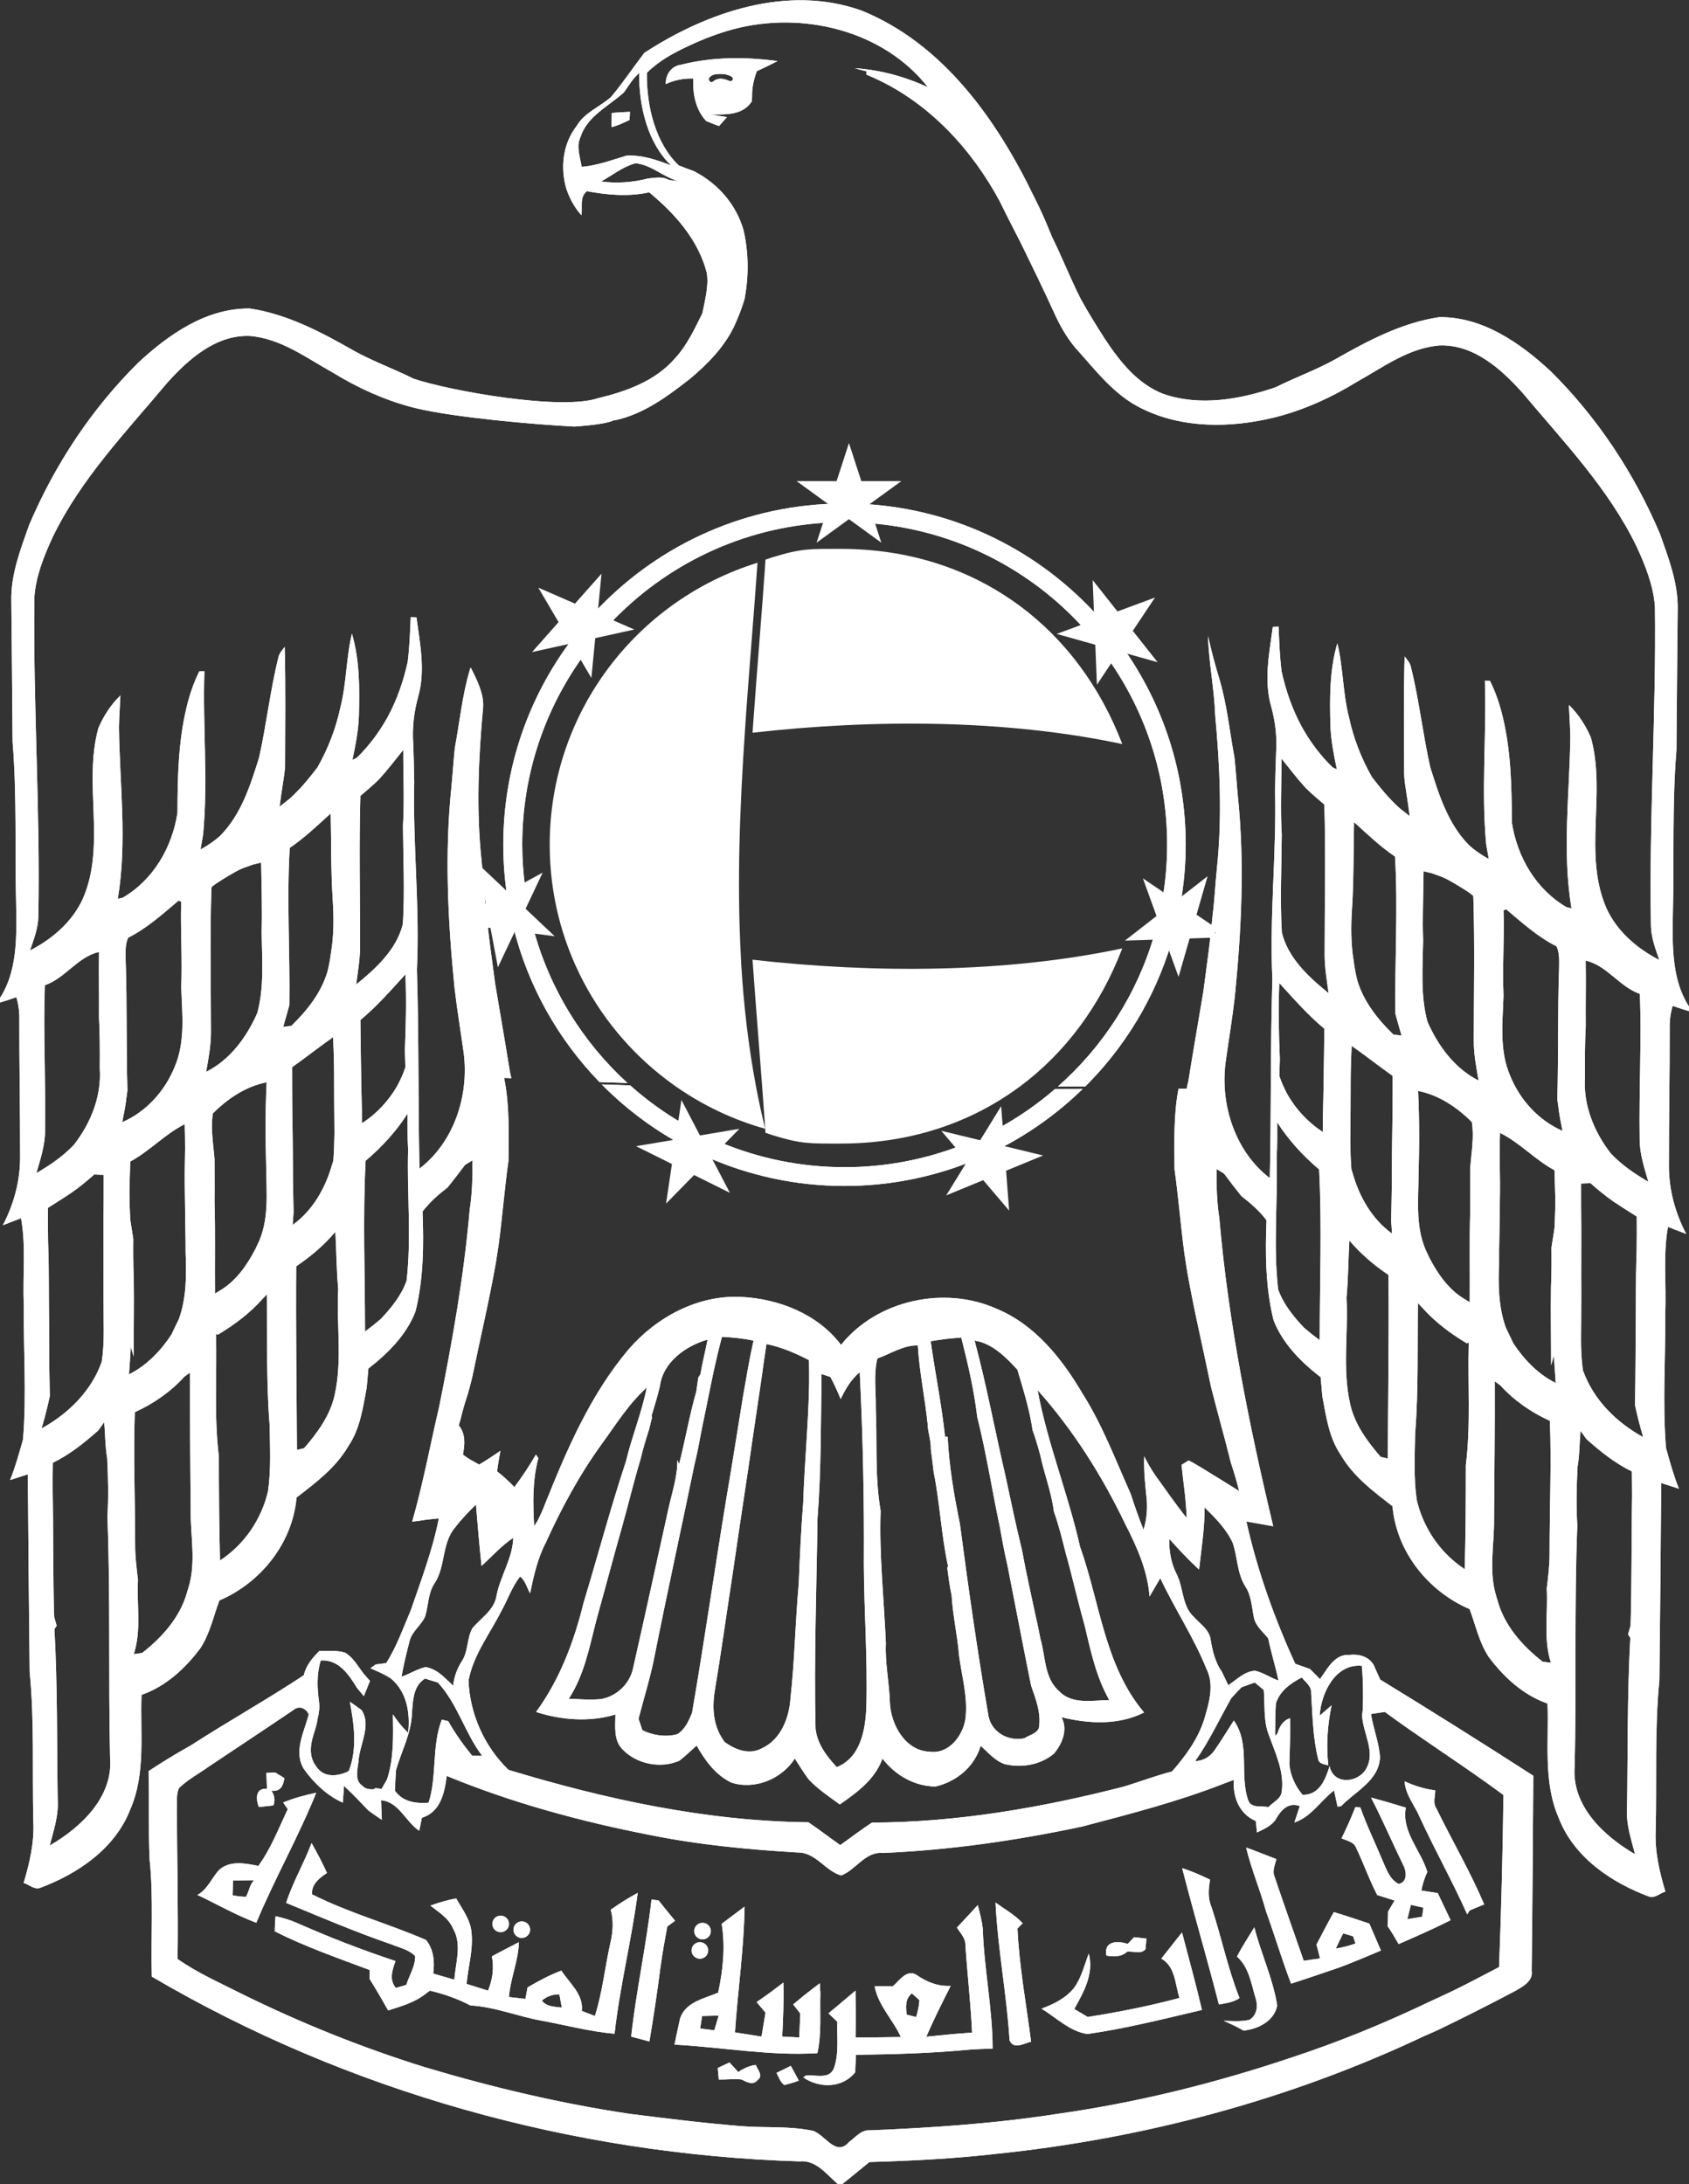 <?xml version="1.0" encoding="utf-8"?>
<!-- Generator: Adobe Illustrator 16.0.0, SVG Export Plug-In . SVG Version: 6.00 Build 0)  -->
<!DOCTYPE svg PUBLIC "-//W3C//DTD SVG 1.1//EN" "http://www.w3.org/Graphics/SVG/1.1/DTD/svg11.dtd">
<svg version="1.1" id="Layer_1" xmlns="http://www.w3.org/2000/svg" xmlns:xlink="http://www.w3.org/1999/xlink" x="0px" y="0px"
	 width="396px" height="512px" viewBox="0 0 396 512" enable-background="new 0 0 396 512" xml:space="preserve">
<rect x="0" y="0" width="396" height="512" fill="#333333" stroke="none"/>
<g>
	<g>
		<path fill="#FFFFFF" d="M84.93,408.576c-0.002,0.008-0.004,0.017-0.007,0.024c0.002,0,0.004-0.002,0.006-0.002
			C84.929,408.591,84.93,408.584,84.93,408.576z"/>
		<path fill="#FFFFFF" d="M87.835,419.265c-0.125,0.062-0.242,0.11-0.36,0.16c0.665-0.019,1.346-0.097,1.977-0.056
			c0.006-0.011,0.017-0.029,0.023-0.04c-0.484-0.079-0.968-0.166-1.454-0.251C87.98,419.156,87.918,419.223,87.835,419.265z"/>
		<path fill="#FFFFFF" d="M74.192,404.482c0.137-0.526,0.223-1.053,0.279-1.58c-0.51,2.141-1.345,4.293-1.552,6.373
			c0.024-0.176,0.049-0.352,0.079-0.527C73.254,407.271,73.817,405.923,74.192,404.482z"/>
		<path fill="#FFFFFF" d="M81.771,415.17c0.027-0.069,0.048-0.139,0.074-0.208c-0.125,0.127-0.256,0.247-0.394,0.357
			C81.559,415.271,81.667,415.222,81.771,415.17z"/>
		<path fill="#FFFFFF" d="M392.161,235.775c1.43,0.5,2.87,0.98,4.34,1.4v-0.5c-4.67-6.5-4.399-15.03-4.28-22.69
			c0.32-12.68-0.199-25.399,0.83-38.06c0.08-10.99,0.19-21.99,0.301-32.98c0.14-6.2-2.131-12.08-4.17-17.83
			c-6.021-14.18-14.681-27.29-25.65-38.13c-7.15-6.62-15.94-12.76-26.09-12.64c-8.791,1.3-16.791,5.56-24.431,9.91
			c-4.51,2.5-9.38,4.239-13.989,6.55c-8.431,2.84-17.681,4.5-26.32,1.52c-5.99-2.35-10.08-7.5-13.53-12.689
			c-2.021-3.13-3.979-6.3-5.79-9.57c-2.43-4.77-4.359-9.78-6.75-14.58c-1.27-3.18-2.63-6.319-4.199-9.37
			c-8.681-17.99-21.311-35.89-40.44-43.64c-17.31-6.18-36.2,0.32-50.93,9.92c-2.62,3.42-5.02,7.03-7.79,10.33
			c-2.63,2.35-6.24,3.63-8.08,6.81c-3.26,4.18-3.88,9.84-2.37,14.83c0.78,2.24,1.9,4.33,3.5,6.09c0.31-1.89-0.51-4.3,1.3-5.64
			c4.82,0.91,9.74,1.32,14.58,0.271c6.03,4.97,11.53,11.14,13.51,18.869c0.48,3.2-0.43,6.351-1.03,9.471
			c-1.84,3.68-3.59,7.5-6.41,10.55c-4.59,5.32-11.39,7.77-18.02,9.35c-8.64,2.98-34.841-1.71-43.271-4.551
			c-4.609-2.31-9.479-4.05-13.989-6.55c-7.641-4.35-15.641-8.609-24.43-9.91c-10.15-0.12-18.94,6.021-26.09,12.641
			c-10.971,10.84-19.631,23.95-25.65,38.13c-2.041,5.75-4.311,11.63-4.17,17.83c0.109,10.99,0.22,21.99,0.3,32.979
			c1.03,12.66,0.51,25.38,0.829,38.061c0.121,7.66,0.391,16.189-4.279,22.689v0.5c1.471-0.42,2.91-0.899,4.34-1.399
			c0.48,1.68,0.74,3.41,0.689,5.16c-0.029,10.659,0.201,21.329,0.181,31.989c0.08,5.67-1.41,11.299-4.05,16.311
			c1.43-0.54,2.859-1.09,4.27-1.648c1.211,6.698,0.33,13.549,0.65,20.318c-0.109,10.511,0.68,21.04-0.189,31.53
			c-0.891,3.21-1.791,6.43-3.021,9.528c1.39-0.448,2.771-0.909,4.149-1.34c0.121,15.431,0.24,30.87,0.431,46.301
			c1.14,11.63,0.579,23.341,0.86,35c0.26,4.949-0.86,9.779-2.271,14.479c1.25,0.351,2.399,1.58,3.75,1.2
			c8.94-3.312,17.71-9.25,21.26-18.46c3.69-8.47,2.28-17.87,2.63-26.82c5.711-2,10.271-6.21,13.82-10.979
			c2.21-3.392,3.04-7.421,4.439-11.16c9.721-4.15,17.16-13.472,18.08-24.12c4.53-3.49,9.25-7.03,12.16-12.07
			c2.75-4.05,3.41-8.989,4.29-13.689c0.13-1.489,0.26-2.989,0.4-4.479c4.58-3.56,8.949-7.898,11.05-13.409
			c1.89-7.621,1.939-15.58,1.64-23.391c1.66-2.189,3.74-4,5.9-5.67c1.39-1.73,2.74-3.48,4.05-5.25l0.6-0.381
			c0.389-0.238,0.779-0.465,1.17-0.698c0.021,3.851-0.06,7.729-0.659,11.549c-1.333,15.474-4.062,30.804-7.119,46.021
			c-2.12,9.04-3.8,18.18-6.36,27.109c1.13-0.101,2.26-0.279,3.38-0.46c0.72-0.069,2.15-0.221,2.86-0.29
			c-1.44,7.37-4.13,14.41-6.56,21.5c-1.8,4.2-3.31,8.54-5.78,12.42c-0.61,0.08-1.84,0.229-2.45,0.311l-1.25,0.899
			c0.002,0.001,0.005,0.002,0.007,0.003c0.027-0.006,0.056-0.004,0.083-0.011c0.148-0.007,0.296-0.01,0.444-0.021
			c0.287-0.021,0.435-0.234,0.463-0.458c0.134,0.035,0.268,0.072,0.404,0.097c0.252,0.045,0.442-0.085,0.544-0.261
			c1.939,0.361,3.686,1.071,5.519,1.688c0.478-2.485,1.077-4.949,1.715-7.396c0.55-2.311,2.74-3.681,3.65-5.79
			c0.79-2.55,0.66-5.391,2.16-7.69c2.72-4.02,1.65-9.479,4.92-13.229c1.46-1.91,3.13-3.641,4.84-5.311
			c0.4,4.801,0.78,9.59,1.31,14.38c2.46-2.22,4.66-4.739,7.44-6.59c-0.16,4.8-2.97,8.84-3.91,13.45c-0.45,3.46-3.64,5.3-5.68,7.76
			c-1.33,2.391-0.94,5.38-2.45,7.69c-1.13,1.75-1.84,3.689-2.06,5.77c-0.5-0.5-1.01-0.979-1.54-1.449
			c-1.37-1.351-2.97-2.631-4.94-2.9c-1.485,0.33-2.835,1.065-4.228,1.69c0.195,0.058,0.389,0.116,0.588,0.169
			c1.169,0.31,2.014,0.841,2.616,1.532c0.267-0.262,0.569-0.5,0.914-0.712c0.99,0.33,1.99,0.63,3,0.92
			c4.62,4.971,6.32,11.82,10.4,17.2c-0.59-0.02-1.79-0.05-2.38-0.06c-2.07-2.54-3.97-5.21-5.58-8.07c-0.37-0.09-1.13-0.27-1.51-0.36
			c-2.42,6.271-1.07,13.17-3.1,19.48c-2.99,0.22-6.03-0.17-7.89-2.82c0.002-0.045,0.004-0.089,0.006-0.134
			c-1.059-0.001-2.092-0.129-3.122-0.297c-0.006,0.011-0.017,0.029-0.023,0.04c-0.631-0.041-1.312,0.037-1.977,0.056
			c-1.223,0.516-2.078,0.328-2.807-0.979c-0.514-0.221-0.94-0.532-1.13-1.039c-0.491-1.309-0.243-2.86,0.126-4.406
			c0.054-1.384,0.664-2.671,0.853-4.051c0.031-0.229,0.21-0.334,0.406-0.35c0.002-0.008,0.004-0.017,0.007-0.024
			c0.006-0.662,0.012-1.315,0.089-1.916c0.3-2.335,0.967-6.068-2.166-6.74c0.195,4.406,1.833,9.448-0.073,13.688
			c-0.24,0.533-0.562,0.978-0.935,1.354c-0.026,0.069-0.047,0.139-0.074,0.208c-0.104,0.052-0.212,0.101-0.319,0.149
			c-2.11,1.678-5.536,1.299-7.474-0.967c-1.23-1.437-1.314-3.259-1.059-5.077c0.207-2.08,1.042-4.232,1.552-6.373
			c0.147-1.374,0.073-2.753,0.028-4.153c-0.061-1.888-1.04-5.258-0.211-7.406c-0.041-0.096-0.054-0.203-0.021-0.311
			c0.22-0.729,0.507-1.248,0.967-1.87c0.238-0.322,0.668-0.244,0.861-0.014c0.477-0.081,1.021,0.019,1.537,0.117
			c0.111,0.021,0.192,0.093,0.254,0.178c1.615,0.041,3.225,0.153,4.833,0.293c0.019,0.227,0.165,0.452,0.44,0.502
			c0.018,0.126,0.085,0.244,0.244,0.315c0.248,0.113,0.501,0.198,0.757,0.266c-0.911-1.287-1.853-2.562-3.199-3.39
			c-1.95-0.66-4.07-0.351-6.08-0.431c-1.62,1.62-3.15,3.391-3.65,5.7c-8.7,5.74-17.82,10.84-26.58,16.5
			c-3.35,1.851-6.61,3.859-9.82,5.971c0.21,6.92-0.08,13.84,0.25,20.76c0.94,9.101,0.26,18.271,0.51,27.41
			c45.89,26.949,98.71,41.659,151.86,43.311c3.87-0.4,6.35,3.06,8.96,5.3h1.1c2.129-1.689,4.209-3.439,6.32-5.149
			c9.86-0.279,19.74-0.779,29.55-1.899c34.71-3.57,68.96-12.7,100.53-27.63c1.09-0.471,2.18-0.94,3.25-1.431
			c6.13-2.96,12.2-6.021,18.2-9.2c1.729-1.021,4.119-2.26,3.75-4.649c0.199-15.25,0.26-30.49,0.38-45.74
			c-11.87-7.649-23.83-15.17-35.88-22.529c-0.311-0.681-0.92-2.029-1.23-2.71c-0.84-2.489-3.55-3.399-5.96-3.08
			c-3.5-0.271-5.22,3.271-6.94,5.671c-0.799-0.79-1.59-1.591-2.369-2.381c-1.15-0.409-2.29-0.811-3.43-1.21
			c-4.9-10.71-8.9-21.851-11.461-33.359c2.101,0.35,4.19,0.76,6.291,1.12c-5.671-23.771-10.531-47.812-12.631-72.19
			c-0.6-3.818-0.68-7.699-0.66-11.549c0.392,0.234,0.781,0.46,1.17,0.699l0.601,0.38c1.31,1.771,2.659,3.521,4.05,5.25
			c2.16,1.67,4.24,3.479,5.9,5.67c-0.301,7.812-0.25,15.771,1.64,23.391c2.101,5.511,6.47,9.851,11.05,13.409
			c0.141,1.49,0.27,2.99,0.4,4.48c0.88,4.699,1.54,9.64,4.29,13.688c2.909,5.04,7.63,8.58,12.159,12.07
			c0.92,10.649,8.36,19.97,18.08,24.12c1.4,3.739,2.23,7.77,4.44,11.16c3.55,4.77,8.11,8.979,13.82,10.979
			c0.35,8.95-1.06,18.351,2.63,26.82c3.55,9.21,12.32,15.149,21.26,18.46c1.35,0.38,2.5-0.851,3.75-1.2
			c-1.41-4.7-2.529-9.529-2.27-14.479c0.279-11.659-0.28-23.369,0.859-35c0.19-15.431,0.311-30.869,0.43-46.3
			c1.381,0.431,2.761,0.891,4.15,1.34c-1.23-3.101-2.13-6.319-3.02-9.529c-0.87-10.49-0.08-21.021-0.19-31.53
			c0.32-6.771-0.56-13.62,0.65-20.319c1.409,0.561,2.84,1.109,4.27,1.649c-2.64-5.011-4.13-10.64-4.05-16.31
			c-0.02-10.66,0.21-21.331,0.18-31.991C391.42,239.186,391.682,237.455,392.161,235.775z M136.37,39.119
			c-0.34-2.31-1.33-4.73-0.27-6.99c1.58-4.94,6.62-7.22,10.2-10.49c0.59-0.83,1.15-1.69,1.74-2.52
			c0.555-0.74,1.173-1.412,1.819-2.055c-0.091,8.096,2.114,16.583,7.481,21.713c-3.389-1.302-6.84-2.514-10.5-2.278
			C143.39,37.529,139.99,38.819,136.37,39.119z M156.81,42.18c-1.52-0.89-3.23-0.49-4.86-0.34c-3.58,0.92-7.34,1.21-11.01,0.7
			c2.65-1.47,5.1-3.48,8.05-4.27c3.7,0.34,6.49,3.2,10,4.18C158.26,42.36,157.53,42.27,156.81,42.18z M8.528,274.989
			c0.961-3.279,2.051-6.601,2.041-10.05c0.17-11.331-0.45-22.67-0.061-33.99c4.84-1.67,7.721-6.7,12.711-7.8
			c-0.091,5.1,0.039,10.21-0.011,15.32c0.22,4,0.21,8,0.181,12c0.449,6.461-2.091,12.75-5.99,17.801
			C14.858,271.009,11.749,273.12,8.528,274.989z M11.458,304.239c-0.021-2.521,0-5.039-0.04-7.55c-0.029-1.94-0.09-3.871-0.15-5.801
			c-0.049-2.59-0.029-5.17-0.02-7.76c1.84-1.15,3.67-2.311,5.46-3.51c1.899-1.311,3.67-2.78,5.39-4.311
			c0.551,0.029,1.66,0.069,2.211,0.09c0.02,3.609-0.011,7.221-0.051,10.819c-0.01,2.21,0,4.421,0.01,6.642
			c0.01,2.799,0.01,5.6-0.01,8.398c-0.01,3.569,0.051,7.141,0.061,10.72c0,2.421-0.1,4.851-0.471,7.261
			c-2.449,6.86-7.82,12.15-14.109,15.61c0.75-2.521,1.41-5.06,1.939-7.62C11.479,319.559,11.538,311.899,11.458,304.239z
			 M11.659,432.61c0.89-3.5,2.109-6.972,1.869-10.642c-0.199-13.358-0.029-26.75-0.77-40.09l0.53-0.79
			c-0.149-0.511-0.44-1.55-0.59-2.06c-0.31-10.102-0.171-20.211-0.36-30.312c0-1.95,0.03-3.891,0.051-5.83
			c3.969-1.93,7.409-4.688,10.68-7.608c0.34-0.48,1.02-1.451,1.359-1.932c0.26,2.83,0.211,5.7,0.711,8.512
			c0.219,4.568,0.319,9.148,0.049,13.719c0.73,18.781,0.19,37.621,0.621,56.42C26.589,421.229,18.989,428.36,11.659,432.61z
			 M29.458,224.959c-0.01-1.73-0.14-3.54,0.58-5.15c4.42-2.22,8.08-5.54,11.819-8.69c0.15,0.06,0.471,0.17,0.631,0.23
			c-0.221,6.66,0.289,13.32,0,19.98c0.199,6.24,1.02,12.83-1.53,18.74c-2.27,5.67-6.659,10.531-12.299,12.99
			c0.38-1.92,0.77-3.84,0.99-5.779c0.06-0.42,0.17-1.26,0.229-1.68C29.568,245.389,29.828,235.169,29.458,224.959z M30.239,322.159
			c0.14-2.149,0.33-4.311,0.42-6.459c0.22,0.77,0.449,1.528,0.68,2.299c-0.01-6.109,0.11-12.229,0.02-18.34l-0.02-0.521
			c-0.109-2.899-0.13-5.811-0.09-8.709c-0.21-1.311-0.42-2.631-0.62-3.94l-0.11-0.841c-0.1-2.18-0.18-4.358-0.18-6.539
			c0.051-2.28,0.131-4.561,0.2-6.829c4.58-2.472,8.12-6.44,12.771-8.761c0.06,1.92,0.09,3.851,0.09,5.771
			c-0.021,0.91-0.051,2.729-0.061,3.63c-0.061,3.051-0.01,6.11,0.04,9.159c0.03,2.131,0.06,4.271,0.091,6.41
			c0.029,1.721,0.069,3.44,0.049,5.17c0.221,5.229,0.211,10.58-1.59,15.58c-0.58,1.189-1.18,2.381-1.729,3.601
			C37.659,316.669,34.399,320.099,30.239,322.159z M44.179,372.19l-0.279,0.908c-1.61,5.95-5.82,10.649-10.561,14.37
			c-0.49,0.071-1.481,0.21-1.97,0.28c1.83-5.639,0.649-11.629,0.979-17.43c-0.33-2.761-0.68-5.529-0.66-8.311
			c0-10.318-0.449-20.648-0.08-30.979c4.381-1.99,8.4-4.762,11.641-8.34c0.33-0.23,0.98-0.701,1.3-0.941
			c-0.05,10.721,0.08,21.441,0.16,32.16C44.619,360.01,46.039,366.22,44.179,372.19z M49.569,208.089l0.189-0.3l1.04-0.76
			c0.88-0.58,1.78-1.13,2.66-1.67c1.08-0.64,2.16-1.27,3.3-1.78c0.631-0.23,1.891-0.68,2.52-0.91c0.48-0.12,1.461-0.36,1.951-0.48
			c0.049,4.16,0.18,8.32,0.18,12.49c-0.01,1.24-0.03,2.49-0.07,3.73c0.09,6.36,0.66,12.82-1.01,19.04c-2.5,5.67-6.35,10.96-12,13.81
			c0.54-3.09,1.141-6.19,1.13-9.34C49.459,230.639,49.199,219.359,49.569,208.089z M50.298,281.939v-1.11
			c0.011-1.58,0.03-3.149,0.011-4.72c0-1.51-0.011-3.01-0.021-4.51c-0.279-3.521-0.939-7.08-0.379-10.61
			c3.439-3.431,7.74-6.359,12.609-7.29c-0.17,3.39-0.24,6.779-0.25,10.17c-0.01,3.119,0.061,6.229,0.131,9.35
			c0.05,6.32,0.85,12.99-2.18,18.83c-0.07,0.16-0.211,0.48-0.281,0.631c-2.02,3.898-4.629,7.689-8.52,9.93
			c-0.25,0.149-0.75,0.459-1.01,0.619C50.338,296.129,50.508,289.04,50.298,281.939z M62.85,349.509
			c-1.539,6.649-5.55,12.54-11.27,16.29c-0.21-8.13-0.26-16.26-0.26-24.391c-1.18-9.509-0.411-19.14-0.68-28.708l0.469,0.148
			c3.82-2.29,7.42-4.979,10.391-8.31c0.26-0.28,0.79-0.83,1.05-1.109c0.171,10.189-0.159,20.398,0.66,30.568
			C63.3,339.169,63.57,344.369,62.85,349.509z M66.39,240.719c0.5-1.7,0.989-3.41,1.449-5.11c0.18-12.28-0.64-24.6,0.09-36.85
			c3.47-2.37,6.51-5.26,9.6-8.08c0.16,6.75,0.04,13.52,0.48,20.26c0.27,4.12,0.28,8.28-0.4,12.36c-0.189,1.51-0.47,3.01-0.84,4.49
			c-1.49,4.98-4.779,9.12-8.46,12.68C67.829,240.539,66.869,240.659,66.39,240.719z M68.67,273.148
			c-0.01-3.42-0.04-6.84-0.101-10.25c-0.05-2.699-0.069-5.391-0.079-8.09c-0.001-1.549-0.001-3.099-0.011-4.639
			c3.24-2.31,6.37-4.76,9.62-7.05c0.13,2.79,0.22,5.58,0.23,8.37c0.01,2.14,0.02,4.28,0.02,6.41c0.01,2.621,0.061,5.23,0.061,7.85
			c-0.03,2.102-0.091,4.211-0.261,6.32c-0.06,0.189-0.189,0.59-0.25,0.791c-1.56,5.568-4.52,10.84-9.279,14.279
			c0.069-0.98,0.14-1.939,0.21-2.91C68.779,280.529,68.66,276.838,68.67,273.148z M78.449,327.069
			c-1.061,4.76-4.011,8.779-7.16,12.41c-0.41,0.09-1.25,0.29-1.67,0.391c-0.07-14.352-0.29-28.691-0.17-43.041
			c3.399-2.289,6.54-4.938,9.18-8.09c0.26,4.471,0.25,8.95,0.67,13.42C78.849,310.45,80.299,318.899,78.449,327.069z M84.49,186.569
			c1.5-1.27,3-2.53,4.39-3.91c2.01-2.2,3.81-4.57,5.67-6.88c-0.03,5.92,0.3,11.86-0.07,17.78c0.05,7.66,0.44,15.35-0.02,23.01
			c-1.471,6.02-6.321,10.45-10.961,14.21c0.41-2.95,0.899-5.9,0.93-8.88C84.429,210.129,84.159,198.349,84.49,186.569z
			 M84.848,260.488c-0.1-3.771-0.17-7.529-0.22-11.299c-0.06-3.36-0.089-6.72-0.129-10.08c3.87-3.22,7.18-7.01,10.56-10.72
			c0.24,5.93,0.12,11.87-0.13,17.8c0.04,1.32,0.08,2.64,0.12,3.97c-0.49,1.51-1.15,2.98-1.92,4.39
			c-2.021,3.52-4.84,6.561-8.271,8.75C84.858,262.6,84.848,261.189,84.848,260.488z M95.33,300.21c-1.221,3.47-3.59,6.369-6.09,9.01
			c-0.61,0.511-1.23,1.021-1.86,1.529l-0.45,0.351c-0.33,0.25-1.01,0.762-1.35,1.012c-0.001-13.332-0.541-26.713,0.139-40.012
			c3.79-3.211,7.17-6.881,9.84-11.07c-0.02,2.82-0.04,5.641,0.13,8.46C95.389,279.719,96.5,290.04,95.33,300.21z M109.85,393.94
			c1.12-6.021,5.01-10.971,7.71-16.33c1.5-2.67,2.48-5.65,4.38-8.07c1.24,0.979,1.6,2.61,2.34,3.95
			c0.85-4.07,1.75-8.181,3.69-11.891c3.7-8.149,7.98-16.08,13.26-23.319c3.27-4.49,6.23-9.3,10.41-13.021
			c-1.17,5.88-3.49,11.45-4.87,17.28c-3.64,10.96-6.6,22.13-9.95,33.189c-2.23,9.08-5.58,17.971-11.13,25.57
			c5.94,1.93,12.58,2.42,18.6,0.601c-0.02,2.79-0.48,5.97,1.66,8.17c3.33,3.47,8.91,4.58,13.33,2.66
			c1.43-1.101,2.72-2.36,4.05-3.561c1.97,3.5,4.41,6.87,8.12,8.68c5.5,1.79,11.83-0.83,14.9-5.619c1.09,1.64,2.1,3.35,3.29,4.93
			c2.16,2.25,4.75,4,7.27,5.82c4.07-2.851,8.23-5.86,9.99-10.74c3.02,3.89,7.439,6.46,12.43,6.54c4.939-1.16,9.12-4.601,10.6-9.55
			c1.74,1.56,3.311,3.47,5.58,4.279c3.99,0.98,8.42,0.21,11.61-2.45c1.96-2.38,3.29-5.569,1.771-8.529
			c6.33,1.56,13.39,1.92,19.35-1.11c-9.27-10.93-10.36-25.86-15.03-38.9c-2.771-12.359-7.64-24.199-9.94-36.67
			c8.371,9.37,15.16,20.141,20.58,31.46c2.73,5.311,5.221,10.9,5.67,16.931c0.851-1.431,1.67-2.88,2.521-4.3
			c3.39,7.229,7.88,13.92,10.86,21.34c1.869,3.8,0.529,8.01-0.59,11.83c-1.471,4.6-4.371,8.54-7.521,12.14
			c-3.81,0.98-7.5,2.39-11.261,3.54c-19.299,4.95-39.119,8.39-59.079,8.44c-2.56,1.649-4.96,3.529-7.45,5.27
			c-2.52-1.74-4.92-3.64-7.47-5.34c-23.9-0.26-47.48-5.37-70.29-12.28C113.59,409.46,110.14,401.75,109.85,393.94z M152.77,331.84
			c0.71-2.3,1.4-4.6,1.96-6.939c0.7-5.62,6.1-9.46,11.17-10.881c-0.53,2.711-1.22,5.391-1.68,8.11l-0.5,0.79
			c-0.15,1.08-0.31,2.16-0.46,3.24c-1.62,5.62-2.59,11.399-4.04,17.06l-0.41-0.97c0.05,3.85-1.23,7.52-2.05,11.24
			c-2.76,12.49-5.48,24.99-8.31,37.47c-0.73,3.69-3.84,6.68-7.53,7.32c-2.52,0.25-5.04,0.02-7.56-0.08
			c3.61-5.54,4.84-12.101,6.45-18.4c2.04-7.31,3.97-14.649,6.05-21.95c1.47-5.229,2.72-10.51,4.29-15.699
			c0.57-2.37,1.26-4.71,2.01-7.021c0.18-0.72,0.54-2.16,0.72-2.88L152.77,331.84z M174.23,327.2c-1.3,8.03-2.57,16.069-3.94,24.09
			c-2.75,16.72-5.16,33.51-8.03,50.22c-0.78,1.87-1.65,3.91-3.47,5.01c-2.74,0.73-5.66,0.29-8.18-0.939
			c-0.23-0.67-0.68-2.01-0.9-2.68c1.27-4.96,2.84-9.851,3.79-14.881c3-15.029,6.29-29.989,9.38-44.989l0.23-0.94
			c0.11-0.51,0.34-1.51,0.45-2.01c0.66-3.53,1.35-7.04,2.1-10.54c1.08-5.42,2.17-10.84,3.61-16.18c2.48,0.13,4.97,0.37,7.4,0.89
			C175.71,318.54,174.99,322.87,174.23,327.2z M178.7,322.01c0.29-2.319,0.67-4.63,1-6.95c3.51,0.71,6.81,2.131,9.98,3.771
			c0.02,1.81,0.05,3.62,0.03,5.439c-0.15,9.33-1.1,18.62-1.39,27.95c-0.51,6.36-0.8,12.721-1.05,19.09
			c-0.82,8.86-0.94,17.761-1.92,26.62c-0.3,4.721-2.21,9.83-6.79,11.931c-2.97,1.569-6.31,0.26-8.77-1.61l-0.17-0.32
			c-2.47-3.46-2.7-7.819-1.99-11.88c1.44-8.569,2.61-17.18,3.94-25.76c1.3-9,2.67-18,4.01-26.99
			C176.58,336.2,177.68,329.11,178.7,322.01z M191.67,355.94c0.88-11.261,0.77-22.57,0.95-33.86c0.69,0.24,1.38,0.47,2.08,0.7
			c0.9,1.68,1.68,3.41,2.4,5.18c1.11-2.35,2.45-4.62,4.47-6.31c0.75,14.979,1.06,29.989,0.97,44.989
			c0.05,11.15,0.89,22.29,0.58,33.44c-0.19,5.33-1.32,11.92-6.93,14.15c-2.38-2.53-4.58-5.44-4.98-9
			C190.83,388.8,191.45,372.37,191.67,355.94z M229.12,332.15c2.12,8.39,3.43,16.96,5.229,25.42c0.57,3.109,1.11,6.22,1.84,9.29
			c1.871,9.42,3.65,18.87,5.561,28.279c1.12,3.19,2.43,6.54,1.811,9.99c-0.641,1.34-2.25,1.58-3.391,2.34
			c-4.04,0.82-8.061-1.63-8.52-5.85c-2.521-14.74-4.641-29.57-6.59-44.39c-1.371-6.73-2.551-13.57-2.871-20.431l-0.619-0.05
			c-0.801-7.5-2.311-14.89-3.37-22.35c2.38-0.42,4.771-0.71,7.18-0.851C226.939,319.65,228.391,325.96,229.12,332.15z M228.5,314.25
			c4.16,0.63,7.311,3.87,10.03,6.81c1.38,4.62,2.899,9.48,3.56,14.16c0.7,1.931,1.28,3.9,1.811,5.891
			c0.93,4.399,2.64,8.75,3.18,13.159c1.15,3.221,1.96,6.54,2.8,9.86c1.56,5.521,2.79,11.13,4.36,16.65
			c1.449,6.05,2.72,12.25,5.84,17.729c-3.859,0.05-8.609,1.11-11.641-1.97c-3.66-3.07-3.279-8.29-4.529-12.5
			c-0.33-1.65-0.631-3.29-1.03-4.92c-1.13-5.29-2.319-10.59-3.3-15.91c-1.391-5.66-2.59-11.36-3.8-17.06
			C233.3,335.53,231.33,324.78,228.5,314.25z M218.24,339.75c0.26,1.76,0.439,3.53,0.66,5.3c1.47,7.271,1.779,14.74,3.359,21.99
			l-0.15,0.59c0.281,2.101,0.531,4.22,1,6.3c0.281,4.75,1.361,9.4,1.75,14.141c0.641,4.949,2.15,9.92,1.48,14.949
			c-0.63,3.961-3.97,8.25-8.41,7.591c-5.699-0.221-9.06-6.351-9.289-11.5c-0.121-4.65-1.17-9.25-0.94-13.91
			c-0.44-10.351-1.591-20.681-1.229-31.05c-1.4-7.98-0.771-16.131-1.141-24.2c0.07-3.83-0.54-7.74,0.37-11.51
			c3.13-1.11,6.06-3.12,9.489-3.07c0.351,6.16,1.66,12.21,2.291,18.34C217.52,335.75,218.33,337.72,218.24,339.75z M288.66,398.11
			c0.779-0.9,1.6-1.771,2.439-2.61c1.03-0.37,2.061-0.74,3.09-1.1c0.531,0.43,1.58,1.3,2.11,1.739c0.3,3.33-0.1,6.811,1,10.021
			c1.56,4.46,3.9,9.01,3.21,13.87c-0.229,1.71-2.07,2.43-3.119,3.59c-1.551-0.41-3.9,0.35-4.701-1.5
			c-2.18-6.11,0.551-13.23-3.41-18.82c-1.389,2.141-2.699,4.34-4.149,6.44c-1.09,1.81-2.75,3.01-4.899,3.08
			C283.49,408.18,285.88,403.03,288.66,398.11z M321.439,401.78c1.08-0.17,2.16-0.33,3.24-0.49
			c7.989,5.854,16.33,11.209,24.38,16.973c1.15,0.823,2.294,1.654,3.431,2.497c-0.15,13.46-0.51,26.891-1.02,40.34
			c-3.591,1.851-7.131,3.78-10.771,5.54c-1.89,0.91-3.79,1.78-5.7,2.66c-10.43,4.98-21.141,9.37-32.12,12.98
			c-17.92,6.029-36.37,10.62-55.101,13.25c-14.5,2.26-29.149,3.229-43.799,3.84c-2.09-0.18-3.41,1.68-4.94,2.75
			c-2.98,3.5-5.52-1.561-8.33-2.61c-5.5-1.2-11.19-0.68-16.78-1.109c-8.76-0.71-17.48-1.79-26.2-2.881
			c-16.31-2.43-32.4-6.25-48.19-10.97c-14.74-4.59-29.11-10.38-42.95-17.21c-5.06-2.57-10.29-4.859-14.95-8.13
			c0.17-11.75-0.14-23.5-0.17-35.25c0.14-1.62-0.25-3.41,0.55-4.88c2.08-1.98,4.64-3.34,6.97-5c6.62-4.43,13.28-8.82,19.88-13.29
			c1.31-1.05,2.86-0.37,3.51,1.07c-1.03,4.12-3.66,8.739-1.11,12.85c2.35,3.26,5.4,6.2,9.11,7.85c0.07-0.979,0.2-2.939,0.27-3.92
			c1.98,1.801,3.81,3.75,5.66,5.69c1.04,0.81,2.14,1.51,3.22,2.26c-0.06-1.53-0.12-3.06-0.18-4.59c4.17,0.33,5.73,5.03,8.95,7.15
			c0.15-0.771,0.47-2.301,0.62-3.061c4.38-1.31,5.31-5.85,5.82-9.8c15.31,6.31,31.38,10.67,47.62,13.84
			c11.42,2.32,23.04,3.41,34.66,4.11c4.21-0.07,6.49,4.34,10.19,5.39c3.511-1.32,5.62-5.67,9.81-5.28
			c15.681-0.67,31.25-2.909,46.601-6.17c11.25-2.949,22.54-5.859,33.39-10.109c0.57-0.21,1.71-0.641,2.28-0.86
			c-0.29,4.021,1.25,7.98,5.13,9.65c0.08,0.67,0.23,2.01,0.3,2.68c1.54-0.76,3.22-1.44,4.271-2.87c1.21-2.189,2.96-4.36,5.76-3.31
			c-0.43,1.27-0.859,2.55-1.27,3.84c3.959-1.3,6.119-5.09,9.299-7.51c0.271,1.26,0.541,2.52,0.811,3.79
			c0.2-0.021,0.61-0.061,0.82-0.08c3.35-3.5,8.84-5.96,9.14-11.42C323.359,408.5,321.96,405.21,321.439,401.78z M305.21,393.22
			c0.91,1.11,2.34,2.061,2.2,3.681c0.33,5.14,0.39,10.359,1.63,15.38c0.17,1.25,1.5,1.239,2.399,1.55
			c-0.539-4.71-0.199-9.46,0.761-14.09c-0.7,0.609-2.091,1.819-2.79,2.43c0.32-5.27,3.65-12.26,9.88-11.689
			c0.31,3.35,0.34,6.71,0.239,10.069c-0.039,0.391-0.119,1.16-0.17,1.55c0.16,4.15,3.211,8.46,0.98,12.471
			c-1.85,3.37-7.689,3.97-8.609-0.57c-0.971,3.16-2.4,6.8-6.33,6.72c-1.721-2.05-2.86-4.5-3.101-7.17
			c0.11-3.6,0.25-7.189,0.16-10.78c-1.649,0.521-2.46,1.91-2.92,3.511l-0.58,0.689c0.03-2.56,0.01-5.12,0.181-7.67
			C300.08,396.35,302.59,394.57,305.21,393.22z M293.971,379.07c0.359,2.069,2.139,3.42,3.379,4.989
			c0.65,3.32,1.711,6.551,2.391,9.86c-1.891-0.61-3.54-1.86-5.48-2.28c-1.9,0.08-3.47,1.33-4.92,2.41c-0.34,0.25-1.02,0.75-1.35,1
			c-0.381-0.79-1.141-2.38-1.52-3.17c-1.561-2.24-2.181-4.86-2.621-7.5c-0.289-2.36-2.449-3.689-3.899-5.32
			c-2.851-2.56-2.431-6.77-4.04-9.989c-1.34-2.59-1.84-5.45-1.76-8.34c2.229,2.489,4.51,4.93,6.979,7.189
			c0.54-4.85,1.32-9.68,1.3-14.56c2.51,2.46,5.07,5.02,6.57,8.25c1.18,3.38,1.01,7.21,3.01,10.31
			C293.391,374.06,293.48,376.64,293.971,379.07z M309.42,314.14c-0.34-0.25-1.02-0.76-1.35-1.01l-0.45-0.35
			c-0.63-0.511-1.25-1.021-1.86-1.53c-2.5-2.64-4.869-5.54-6.09-9.01c-1.17-10.17-0.061-20.49-0.359-30.721
			c0.17-2.819,0.149-5.64,0.129-8.459c2.67,4.189,6.051,7.859,9.84,11.069C309.96,287.43,309.42,300.811,309.42,314.14z
			 M310.37,251.22c-0.05,3.77-0.12,7.53-0.22,11.299c0,0.701-0.01,2.11-0.01,2.811c-3.431-2.189-6.25-5.23-8.271-8.75
			c-0.771-1.41-1.431-2.88-1.92-4.39c0.04-1.33,0.079-2.65,0.12-3.97c-0.25-5.93-0.37-11.87-0.131-17.8
			c3.381,3.71,6.69,7.5,10.561,10.72C310.46,244.5,310.43,247.86,310.37,251.22z M300.54,218.6c-0.46-7.66-0.069-15.35-0.021-23.01
			c-0.369-5.92-0.039-11.86-0.069-17.78c1.86,2.31,3.659,4.68,5.67,6.88c1.39,1.38,2.89,2.64,4.39,3.91
			c0.33,11.78,0.061,23.56,0.061,35.33c0.029,2.98,0.52,5.93,0.93,8.88C306.859,229.05,302.01,224.62,300.54,218.6z M325.38,341.9
			c-0.42-0.101-1.26-0.301-1.67-0.391c-3.149-3.63-6.101-7.649-7.16-12.41c-1.85-8.17-0.399-16.619-0.85-24.91
			c0.42-4.469,0.409-8.949,0.67-13.42c2.64,3.15,5.78,5.801,9.18,8.09C325.67,313.21,325.45,327.55,325.38,341.9z M326.51,256.84
			c-0.01,2.7-0.029,5.391-0.08,8.09c-0.06,3.41-0.09,6.83-0.1,10.25c0.01,3.69-0.109,7.381-0.16,11.08
			c0.07,0.971,0.141,1.93,0.21,2.91c-4.76-3.439-7.72-8.71-9.28-14.279c-0.06-0.201-0.189-0.601-0.25-0.791
			c-0.17-2.109-0.229-4.22-0.26-6.319c0-2.62,0.051-5.23,0.061-7.851c0-2.13,0.01-4.27,0.02-6.41c0.01-2.79,0.1-5.58,0.23-8.37
			c3.25,2.29,6.38,4.74,9.619,7.05C326.51,253.74,326.51,255.29,326.51,256.84z M326.689,242.5c-3.68-3.56-6.969-7.7-8.459-12.68
			c-0.371-1.48-0.65-2.98-0.84-4.49c-0.681-4.08-0.67-8.24-0.4-12.36c0.439-6.74,0.32-13.51,0.48-20.26
			c3.09,2.82,6.129,5.71,9.6,8.08c0.729,12.25-0.09,24.57,0.09,36.85c0.46,1.7,0.949,3.41,1.449,5.11
			C328.13,242.69,327.17,242.57,326.689,242.5z M343.68,343.44c0,8.13-0.05,16.26-0.26,24.39c-5.72-3.75-9.73-9.64-11.27-16.29
			c-0.721-5.14-0.45-10.34-0.36-15.51c0.819-10.17,0.489-20.38,0.66-30.57c0.26,0.28,0.79,0.83,1.05,1.11
			c2.971,3.33,6.57,6.02,10.391,8.31l0.469-0.149C344.09,324.3,344.859,333.93,343.68,343.44z M344.71,273.63
			c-0.01,1.5-0.021,3-0.021,4.511c-0.02,1.569,0,3.139,0.011,4.719v1.11c-0.21,7.101-0.04,14.19-0.11,21.29
			c-0.26-0.16-0.76-0.47-1.01-0.619c-3.891-2.24-6.5-6.031-8.52-9.931c-0.07-0.149-0.211-0.47-0.281-0.63
			c-3.029-5.84-2.229-12.51-2.18-18.83c0.07-3.12,0.141-6.23,0.131-9.35c-0.011-3.391-0.08-6.78-0.25-10.17
			c4.869,0.93,9.17,3.86,12.609,7.29C345.65,266.55,344.99,270.109,344.71,273.63z M334.67,239.48c-1.67-6.22-1.1-12.68-1.01-19.04
			c-0.04-1.24-0.061-2.49-0.07-3.73c0-4.17,0.131-8.33,0.18-12.49c0.49,0.12,1.471,0.36,1.951,0.48c0.629,0.23,1.889,0.68,2.52,0.91
			c1.14,0.51,2.22,1.14,3.3,1.78c0.88,0.54,1.78,1.09,2.66,1.67l1.04,0.76l0.189,0.3c0.37,11.27,0.11,22.55,0.11,33.83
			c-0.011,3.15,0.59,6.25,1.13,9.34C341.02,250.44,337.17,245.15,334.67,239.48z M361.66,389.5c-4.74-3.72-8.95-8.42-10.561-14.37
			l-0.279-0.91c-1.86-5.97-0.44-12.18-0.53-18.279c0.08-10.721,0.21-21.44,0.16-32.16c0.319,0.239,0.97,0.71,1.3,0.939
			c3.24,3.58,7.26,6.351,11.641,8.34c0.369,10.33-0.08,20.66-0.08,30.98c0.02,2.78-0.33,5.55-0.66,8.31
			c0.33,5.801-0.851,11.79,0.979,17.431C363.141,389.71,362.15,389.57,361.66,389.5z M354.8,314.87
			c-0.55-1.22-1.149-2.41-1.729-3.601c-1.801-5-1.811-10.35-1.59-15.58c-0.021-1.729,0.02-3.449,0.049-5.17
			c0.031-2.14,0.061-4.279,0.091-6.41c0.05-3.049,0.1-6.109,0.04-9.159c-0.01-0.9-0.04-2.72-0.061-3.63c0-1.92,0.03-3.85,0.09-5.771
			c4.65,2.32,8.19,6.29,12.771,8.761c0.069,2.27,0.149,4.549,0.2,6.83c0,2.18-0.08,4.359-0.18,6.539l-0.11,0.84
			c-0.2,1.311-0.41,2.631-0.62,3.94c0.04,2.899,0.02,5.81-0.09,8.71l-0.02,0.52c-0.091,6.11,0.029,12.23,0.02,18.341
			c0.23-0.771,0.46-1.53,0.68-2.3c0.09,2.149,0.28,4.31,0.42,6.46C360.6,322.13,357.34,318.7,354.8,314.87z M354.04,252.1
			c-2.55-5.91-1.729-12.5-1.53-18.74c-0.289-6.66,0.221-13.32,0-19.98c0.16-0.06,0.48-0.17,0.631-0.23
			c3.739,3.15,7.399,6.47,11.819,8.69c0.72,1.61,0.59,3.42,0.58,5.15c-0.37,10.21-0.11,20.43-0.42,30.64
			c0.06,0.42,0.17,1.261,0.229,1.681c0.221,1.939,0.61,3.859,0.99,5.779C360.7,262.63,356.311,257.77,354.04,252.1z M369.189,414.03
			c0.431-18.8-0.109-37.641,0.621-56.42c-0.271-4.57-0.17-9.15,0.049-13.721c0.5-2.81,0.451-5.68,0.711-8.51
			c0.34,0.48,1.02,1.45,1.359,1.93c3.271,2.921,6.711,5.681,10.68,7.61c0.021,1.94,0.051,3.88,0.051,5.83
			c-0.189,10.1-0.051,20.21-0.36,30.31c-0.149,0.511-0.44,1.551-0.59,2.061l0.53,0.79c-0.74,13.34-0.57,26.729-0.77,40.09
			c-0.24,3.67,0.979,7.14,1.869,10.64C376.01,430.39,368.41,423.26,369.189,414.03z M371.15,321.27
			c-0.371-2.409-0.471-4.84-0.471-7.26c0.01-3.58,0.07-7.149,0.061-10.72c-0.021-2.8-0.021-5.601-0.01-8.399
			c0.01-2.221,0.02-4.431,0.01-6.641c-0.04-3.6-0.07-7.21-0.051-10.82c0.551-0.02,1.66-0.06,2.211-0.09c1.72,1.53,3.49,3,5.39,4.311
			c1.79,1.199,3.62,2.359,5.46,3.51c0.01,2.59,0.029,5.17-0.02,7.76c-0.061,1.93-0.121,3.859-0.15,5.801
			c-0.04,2.51-0.02,5.029-0.04,7.549c-0.08,7.66-0.021,15.32-0.22,22.99c0.529,2.561,1.189,5.101,1.939,7.62
			C378.971,333.42,373.6,328.13,371.15,321.27z M377.6,270.3c-3.899-5.05-6.439-11.34-5.99-17.8c-0.029-4-0.039-8,0.181-12
			c-0.05-5.11,0.08-10.22-0.011-15.32c4.99,1.1,7.871,6.13,12.711,7.8c0.39,11.32-0.23,22.66-0.061,33.991
			c-0.01,3.449,1.08,6.77,2.041,10.049C383.25,275.15,380.141,273.04,377.6,270.3z M376.618,212.85c-5.479-12.68,0-26.88-3.62-39.95
			c-1.23-2.86-2.92-5.49-5.16-7.66c0.11,2.45,0.28,4.9,0.34,7.36c-0.16,13.44-1.97,26.95,0.271,40.32
			c-0.29-0.07-0.88-0.2-1.171-0.27c-7.18-4.19-11.579-11.8-12.819-19.89c-0.021-8.28-0.181-16.62-2.13-24.72
			c-0.7-2.91-1.65-5.77-2.99-8.44c-0.3-0.01-0.9-0.01-1.199-0.02c0.43,12.74-0.881,25.53,0.299,38.23
			c0.19,1.19,0.41,2.36,0.621,3.55c-1.701-0.94-3.341-2.02-4.75-3.36c-4.851-4.98-6.961-11.74-8.99-18.2
			c-1.74-7.78-2.601-15.74-4.521-23.48c-0.2-0.97-0.909-1.69-1.479-2.45c-0.25,9.19-0.11,18.38-0.101,27.57
			c0.04,1.47,0.28,2.92,0.511,4.38c0.289,1.82,0.549,3.65,0.779,5.49c-0.57-0.46-1.72-1.37-2.3-1.82c-2.47-2.19-4.55-4.76-6.56-7.36
			c-2.48-4.37-4.32-9.08-5.371-14c-1.469-5.69-1.34-11.64-2.729-17.35c-1.85,6.3-1.8,12.91-1.62,19.41
			c0.131,3.43,0.801,6.81,1.51,10.16l-1.029-0.5c-2.891-2.8-5.29-6.05-7.24-9.56c-2.189-4.04-3.7-8.43-4.689-12.91
			c-0.44-3.48-0.551-6.99-0.711-10.49c-0.33,0.02-1.01,0.05-1.35,0.07c-0.82,6.13-2.15,12.51-0.391,18.61
			c0.98,3.55,1.421,7.22,1.16,10.9c-0.129,3-0.189,6.01-0.239,9.02c0.35,14.69-1.341,29.35-0.63,44.04
			c-0.49,15.54-0.26,31.09-0.601,46.63c-8.1-6.189-11.649-17.12-10.38-27.05c0.71-5.11,1.561-10.21,2.16-15.33
			c1.561-15.63,2.35-31.45,0.73-47.1c-0.291-3.02-0.48-6.05-0.791-9.07c-1.16-6.18-1.75-12.48-3.569-18.52
			c-0.99-3.32-1.91-6.65-2.64-10.03c0.17,6.22,1.459,12.35,1.68,18.56c1.109,11.99,1.66,24.09,0.39,36.08
			c-0.38,3.65-0.54,7.31-1,10.95c-0.111,1.094-0.225,2.188-0.341,3.281l1.236,0.837l-1.327,0.044
			c-0.159,1.473-0.328,2.945-0.519,4.418c-0.43,3.08-0.789,6.17-1.22,9.25c-1.16,6.96-2.39,13.92-3.5,20.89
			c-0.142,0.542-0.252,1.087-0.365,1.633c0.913,0,1.824-0.003,2.737-0.003c-0.913,0-1.824,0.002-2.737,0.003
			c-0.014,0.067-0.031,0.135-0.045,0.202c-0.636,0-1.271,0.002-1.905,0.003c-1.198,6.205-0.969,12.587-0.933,18.881
			c0.931,6.551,1.42,13.16,2.31,19.721c0.23,1.399,0.431,2.81,0.65,4.219c1.58,9.001,3.71,17.881,5.54,26.831
			c0.05,0.229,0.16,0.67,0.22,0.89c1.45,5.71,3.07,11.38,4.48,17.1c0.73,2.19,1.39,4.41,1.949,6.66
			c-3.029-1.89-6.06-3.78-9.109-5.63c-0.43-0.25-1.279-0.75-1.71-1.01c-0.26-0.13-0.76-0.391-1.021-0.521
			c-0.42,0.25-1.25,0.761-1.67,1.021c0.41,4.149,1.101,8.28,1.201,12.46c-2.58-3.24-4.931-6.65-7.351-10
			c-0.979-1.42-1.83-2.92-2.601-4.44c-0.049,1.55-0.01,3.11,0.07,4.681c0.12,1.29,0.25,2.58,0.35,3.88
			c0.44,2.89,0.291,5.83-0.58,8.63c-1.1-2.74-2.08-5.521-2.979-8.33c-3.56-7.96-6.63-16.18-11.33-23.59
			c-4.81-8.181-11.12-16.141-20.13-19.87c-12.21-5.479-28.061-2.07-36.48,8.46c-5.45-7.22-14.6-10.82-23.43-11.24
			c-10.13-0.5-19.82,4.73-26.34,12.25c-8.91,10.521-14.43,23.32-19.51,36c-0.55,1.45-1.17,2.87-1.89,4.25
			c-0.2,0.311-0.58,0.94-0.78,1.26c-0.3-5.329-0.42-10.76,0.98-15.96c-0.2-0.279-0.39-0.569-0.57-0.85
			c-1.52,2.64-3.21,5.18-5.04,7.62c-1.28-1.32-2.62-2.561-4.06-3.69c0.2-1.62,0.47-3.22,0.78-4.81c-1.63,1.13-3.28,2.22-4.99,3.229
			c-1.3-0.729-2.63-1.409-3.8-2.34c0.45-2.39,0.66-4.83-0.98-6.859c0.11-0.351,0.32-1.061,0.42-1.41
			c1.41-5.72,1.069-3.271,2.519-8.98c0.06-0.221,0.17-0.661,0.22-0.891c1.83-8.949,3.96-17.83,5.54-26.83
			c0.219-1.41,0.42-2.821,0.649-4.22c0.891-6.561,1.381-13.17,2.311-19.721c0.035-6.332,0.273-12.756-0.949-18.995
			c-0.424-0.022-0.846-0.041-1.27-0.063c0.424,0.023,0.846,0.041,1.27,0.063c-0.026-0.134-0.043-0.27-0.071-0.403
			c0.562,0.03,1.122,0.054,1.683,0.083c-0.098-0.469-0.192-0.938-0.314-1.404c-1.11-6.97-2.34-13.93-3.5-20.89
			c-0.43-3.08-0.79-6.17-1.22-9.25c-0.206-1.59-0.385-3.181-0.555-4.771l-5.419-0.696l5.06-2.767
			c-0.012-0.115-0.024-0.23-0.036-0.346c-0.46-3.64-0.62-7.3-1-10.95c-1.27-11.99-0.719-24.09,0.39-36.08
			c0.108-3.046-1.388-6.074-2.919-9.102c-0.062,0.125-0.134,0.251-0.171,0.376c-1.819,6.04-2.41,12.34-3.569,18.52
			c-0.311,3.02-0.5,6.05-0.79,9.07c-1.621,15.65-0.831,31.47,0.729,47.1c0.6,5.12,1.45,10.22,2.16,15.33
			c1.269,9.931-2.28,20.86-10.38,27.05c-0.34-15.539-0.111-31.09-0.601-46.629c0.711-14.69-0.98-29.35-0.63-44.04
			c-0.05-3.01-0.109-6.02-0.239-9.02c-0.261-3.68,0.18-7.35,1.159-10.9c1.76-6.1,0.43-12.48-0.39-18.61
			c-0.34-0.02-1.02-0.05-1.35-0.07c-0.16,3.5-0.271,7.01-0.71,10.49c-0.99,4.48-2.5,8.87-4.69,12.91
			c-1.95,3.51-4.349,6.76-7.24,9.56l-1.029,0.5c0.71-3.35,1.38-6.73,1.51-10.16c0.18-6.5,0.23-13.11-1.62-19.41
			c-1.389,5.71-1.259,11.66-2.73,17.35c-1.05,4.92-2.89,9.63-5.369,14c-2.011,2.6-4.091,5.17-6.561,7.36
			c-0.58,0.45-1.73,1.36-2.3,1.82c0.23-1.84,0.49-3.67,0.78-5.49c0.23-1.46,0.47-2.91,0.51-4.38c0.009-9.19,0.149-18.38-0.101-27.57
			c-0.569,0.76-1.279,1.48-1.479,2.45c-1.92,7.74-2.781,15.7-4.521,23.48c-2.029,6.46-4.138,13.22-8.989,18.2
			c-1.41,1.34-3.05,2.42-4.75,3.36c0.21-1.19,0.431-2.36,0.62-3.55c1.18-12.7-0.131-25.49,0.3-38.23c-0.3,0.01-0.899,0.01-1.2,0.02
			c-1.34,2.67-2.289,5.53-2.99,8.44c-1.949,8.1-2.109,16.44-2.129,24.72c-1.24,8.09-5.64,15.7-12.82,19.89
			c-0.291,0.07-0.881,0.2-1.17,0.27c2.241-13.37,0.43-26.88,0.27-40.32c0.061-2.46,0.231-4.91,0.34-7.36
			c-2.24,2.17-3.93,4.8-5.16,7.66c-3.619,13.07,1.86,27.27-3.619,39.95c-2.471,5.45-7.181,9.49-12.42,12.18
			c0.879-2.55,1.869-5.13,1.959-7.86c0.48-25-1.25-49.97-0.93-74.97c0.361-4.95,2.24-9.63,4.301-14.09
			c6.609-13.66,17.26-24.71,26.909-36.22c4.96-5.5,11.33-11.16,19.22-10.92c7.33,0.56,13.37,5.17,19.59,8.62
			c5.761,3.54,11.96,6.36,18.511,8.09l0.79,0.2c9.179,2.22,27.948,3.859,37.272,4.333c4.03-0.272,7.774-0.733,9.278-1.472
			l0.28-0.005c6.71-1.43,12.29-5.61,17.59-9.74c4.08-3.43,7.93-7.33,10.28-12.18c0.96-2.09,1.82-4.23,2.47-6.43
			c1.03-5.34,1-10.93-0.23-16.23c-1.75-6.07-6.03-10.93-11.61-13.8c-1.186-0.422-2.374-0.893-3.569-1.352
			c-5.367-5.131-7.572-13.619-7.481-21.714c2.748-2.735,6.216-4.662,9.731-6.274c3.4-1.61,6.93-2.97,10.57-3.95
			c16.1-4.28,35.06,0.19,45.601,13.61c-5.4-2.49-11.24-4.1-17.181-4.46c0.931,0.26,1.87,0.51,2.81,0.74l-0.069,0.74
			c0.54,0.24,1.62,0.72,2.159,0.96c12.66,5.82,22.591,16.6,29.121,28.76c1.619,3.36,3.369,6.67,5.05,10
			c2.56,5.22,5.1,10.45,7.521,15.74c1.35,3.02,2.949,5.96,5.079,8.51c4.75,5.25,9.16,11.22,15.71,14.35
			c9.57,4.7,20.76,4.55,30.93,2.09l0.791-0.2c6.549-1.73,12.75-4.55,18.51-8.09c6.22-3.45,12.26-8.06,19.59-8.62
			c7.891-0.24,14.26,5.42,19.22,10.92c9.65,11.51,20.3,22.56,26.91,36.22c2.06,4.46,3.94,9.14,4.3,14.09
			c0.32,25-1.41,49.97-0.93,74.97c0.089,2.73,1.08,5.31,1.958,7.86C383.798,222.34,379.088,218.3,376.618,212.85z"/>
		<path fill="#FFFFFF" d="M74.261,414.239c-1.258-1.569-1.514-3.241-1.342-4.964c-0.255,1.818-0.171,3.641,1.059,5.077
			c1.938,2.266,5.363,2.645,7.474,0.967C79.026,416.426,75.975,416.691,74.261,414.239z"/>
		<path fill="#FFFFFF" d="M83.159,390.238c-0.275-0.05-0.421-0.275-0.44-0.502c-1.608-0.14-3.218-0.252-4.833-0.293
			c-0.062-0.085-0.143-0.156-0.254-0.178c-0.516-0.099-1.06-0.198-1.537-0.117c-0.193-0.23-0.623-0.309-0.861,0.014
			c-0.46,0.622-0.747,1.141-0.967,1.87c-0.033,0.107-0.02,0.215,0.021,0.311c-0.829,2.148,0.15,5.519,0.211,7.406
			c0.045,1.4,0.119,2.779-0.028,4.153c0.316-1.327,0.504-2.648,0.33-3.943c-0.45-3.26-0.58-6.55,0.4-9.729
			c4.2-0.29,6.59,3.31,8.51,6.439c0.4,0.479,1.2,1.449,1.6,1.93c0.48-1.199,0.96-2.391,1.43-3.58c-0.52-0.569-1.02-1.149-1.51-1.72
			c-0.367-0.479-0.717-0.98-1.071-1.48c-0.256-0.067-0.509-0.152-0.757-0.266C83.244,390.482,83.177,390.364,83.159,390.238z"/>
		<path fill="#FFFFFF" d="M84.761,400.84c-0.9-0.66-1.81-1.301-2.73-1.931c0.977,5.3,1.773,10.871-0.186,16.053
			c0.372-0.376,0.695-0.82,0.935-1.354c1.906-4.24,0.268-9.282,0.073-13.688c3.133,0.672,2.466,4.405,2.166,6.74
			c-0.077,0.601-0.083,1.254-0.089,1.916C85.653,405.904,86.322,403.22,84.761,400.84z"/>
		<path fill="#FFFFFF" d="M95.691,406.189c-1.37-1.29-2.54-2.761-3.57-4.32c0.07,5.101,0.24,10.32-1.38,15.24
			c-0.324,0.55-0.941,1.648-1.267,2.22c1.03,0.168,2.063,0.296,3.122,0.297c0.077-1.585,0.128-3.16,0.254-4.726
			c1.29-4.471,3.64-8.711,3.74-13.44c0.192-2.527,0.286-5.453,2.146-7.278c-0.603-0.691-1.447-1.223-2.616-1.532
			c-0.199-0.053-0.393-0.111-0.588-0.169c-0.464,0.208-0.932,0.404-1.412,0.569c0.057-0.319,0.124-0.636,0.185-0.954
			c-1.833-0.616-3.579-1.326-5.519-1.688c-0.102,0.176-0.292,0.306-0.544,0.261c-0.136-0.024-0.27-0.062-0.404-0.097
			c-0.028,0.224-0.176,0.437-0.463,0.458c-0.148,0.011-0.296,0.014-0.444,0.021c-0.027,0.007-0.056,0.005-0.083,0.011
			c1.628,0.699,3.265,1.397,4.763,2.367C95.401,396.529,96.211,401.559,95.691,406.189z"/>
		<path fill="#FFFFFF" d="M84.931,418.569c-1.86-1.25-1.09-3.811-0.88-5.649c0.067-1.401,0.477-2.858,0.872-4.319
			c-0.195,0.016-0.375,0.121-0.406,0.35c-0.189,1.38-0.799,2.667-0.853,4.051c-0.369,1.546-0.617,3.098-0.126,4.406
			c0.19,0.507,0.616,0.818,1.13,1.039c0.729,1.307,1.583,1.494,2.807,0.979C86.527,419.451,85.613,419.352,84.931,418.569z"/>
		<path fill="#FFFFFF" d="M284.01,446.93c-0.869-2.029-0.66-4.22-0.3-6.319c-2.13-1.03-4.29-1.99-6.54-2.69
			c2.73,10.68,5.88,21.26,8.609,31.95c1.66-0.311,3.41-0.51,4.841-1.51C287.84,461.42,286.38,454.02,284.01,446.93z"/>
		<path fill="#FFFFFF" d="M272.279,459.12c3.33,1.87,3.201,5.99,4.261,9.21c-7.069,1.91-14.28,3.32-21.511,4.47
			c-1.049-0.63-2.109-1.26-3.159-1.87c2.22-3.979,4.649-8.26,3.399-13c-1.02,2.71-1.699,5.61-3.41,8c-1.92,2.45-4.81,3.87-7.67,4.91
			c3.461,2.11,6.66,5.38,10.781,5.95c9.039-1.29,17.939-3.56,26.84-5.64c-1.431-6.091-3.09-12.12-4.681-18.17
			C275.49,455.01,273.91,457.08,272.279,459.12z"/>
		<path fill="#FFFFFF" d="M192.35,467.33c-0.03-0.61-0.1-1.82-0.14-2.43c-2.13,1.58-4.21,3.229-6.24,4.96
			c0.55,0.7,1.11,1.41,1.66,2.12c-0.09,1.869-0.17,3.75-0.24,5.63c-1.33-0.08-2.66-0.16-3.99-0.23c0.21-4.21,0.39-8.43,0.27-12.64
			c-2.05,1.57-4.13,3.109-6.27,4.56c0.7,0.83,1.39,1.65,2.08,2.49c-0.31,1.87-0.63,3.74-0.94,5.61c-2.08-0.341-4.15-0.67-6.22-0.99
			c0.65-9.83,2.12-19.62,2.25-29.48c-1.8,1.33-3.58,2.69-5.37,4.03c0.89,5.37,0.31,10.85-0.82,16.14
			c-3.29,1.391-7.69,2.19-8.94,6.07c-0.46,2.03-0.87,4.07-1.3,6.11c11.15,0.59,22.37,2.7,33.5,2
			C192.67,476.7,192.19,471.98,192.35,467.33z M167.47,475.93c-1.1-0.149-2.2-0.29-3.31-0.43c0.15-0.98,0.3-1.96,0.45-2.93
			c1.3-0.03,2.59-0.07,3.89-0.09C168.24,473.34,167.73,475.07,167.47,475.93z"/>
		<path fill="#FFFFFF" d="M229.24,446.57c-1.61,1.77-3.24,3.529-4.881,5.27c0.801,1.3,2.061,2.5,1.99,4.15
			c0.45,6.83,1.25,13.63,1.561,20.47c-3.58,0.22-7.16,0.61-10.73,0.96c1.75-4.05,3.73-8,5.721-11.92c-2.99,0.17-5.66-0.9-8.061-2.59
			c-2.279-1.38-4.01,1.42-5.51,2.7c-1.43-0.011-2.85-0.011-4.26-0.011c0.81,4.521,4.31,7.811,6.14,11.9
			c-3.54,0.08-7.08,0.09-10.62,0.08c0.061-3.66,0.051-7.311-0.01-10.96c-1.35,1.13-2.68,2.28-4.04,3.41
			c-0.57,0.479-1.72,1.43-2.3,1.91c0.52,0.5,1.56,1.489,2.08,1.989c-0.13,3.63,0.44,7.42-0.81,10.91c-1.12,2.7-4.35,1.42-6.59,1.7
			l-0.59,0.43c3.8,2.59,9.16,2.561,12.18-1.2c0.051-1.369,0.1-2.739,0.16-4.1c9.051-0.12,18.09-0.37,27.09-1.26
			c1.65-0.09,3.311-0.14,4.971-0.2c-0.021-9.42-2.011-18.7-2.311-28.1C230.21,450.23,229.73,448.39,229.24,446.57z M214.8,472.82
			c-0.55-0.15-1.659-0.431-2.21-0.57c-0.25-1.84-0.38-3.73,1.21-4.99c0.44,0.391,1.32,1.19,1.761,1.59
			C215.49,470.2,215.18,471.51,214.8,472.82z"/>
		<path fill="#FFFFFF" d="M239.77,450.82c-1.84-1.96-4.199-3.29-6.359-4.84c0.51,10.81,2.619,21.489,3.29,32.279
			c0.909,2.271,3.399,0.721,5.05,0.32c-1.15-8.82-2.779-17.66-3.2-26.521L239.77,450.82z"/>
		<path fill="#FFFFFF" d="M327.939,441.61c-2.159-1.07-2.879-3.48-3.799-5.5c-1.711-4.15-3.711-8.181-5.19-12.42
			c-0.29-0.021-0.88-0.061-1.17-0.091c-0.99,2.48-2.05,4.931-3.25,7.32c1.229,0.58,2.899,0.79,3.44,2.26
			c1.75,3.63,3.06,7.46,4.939,11.04c1.35,0.42,2.699,0.851,4.061,1.29c-0.5,0.851-1.011,1.7-1.511,2.561
			c-0.03,0.859-0.101,2.569-0.13,3.43c0.949,1.34,1.76,2.78,2.59,4.21c4.1-1.79,8.2-3.58,12.189-5.6c-1.01-2.12-2.02-4.24-3.02-6.36
			c-1.279-0.2-2.56-0.39-3.83-0.58c0.26-1.51,0.74-2.979,1.391-4.37c-1.53-5.09-6.09-9.439-5.041-15.069
			c-2.709-0.83-5.43-1.631-8.159-2.37c2.69,5.18,4.979,10.55,7.53,15.79C329.78,438.57,330.061,441.21,327.939,441.61z
			 M330.79,446.52c0.97,0.211,1.95,0.431,2.931,0.65c-0.07,0.53-0.211,1.59-0.281,2.12c-1.16,0.19-2.31,0.38-3.469,0.58
			C330.24,448.75,330.51,447.63,330.79,446.52z"/>
		<path fill="#FFFFFF" d="M343.99,448.73c0.15-0.23,0.46-0.7,0.619-0.931c1.121-0.47,2.25-0.93,3.371-1.399
			c-3.28-7.7-7.53-14.971-11.211-22.49c-0.879-1.28-0.26-2.84-0.27-4.24c-2.5-0.29-4.9-1.08-7.18-2.11
			c0.199,3.221,2.439,5.71,3.64,8.591C336.46,433.76,340.58,441.08,343.99,448.73z"/>
		<path fill="#FFFFFF" d="M312.721,448.21c-1.41,2.51-2.721,5.08-4.07,7.63c0.289,1.061,0.59,2.15,0.85,3.24
			c-1.279,0.17-2.561,0.35-3.83,0.55c-2.27-6.56-4.609-13.09-6.82-19.66c-0.629-1.399,0.08-2.819,0.41-4.18
			c-1.66-0.63-3.32-1.28-4.97-1.92c-0.71-0.28-1.42-0.54-2.13-0.79c1.199,5.03,3.26,9.81,4.619,14.8
			c2.051,5.68,3.761,11.47,5.921,17.11c3.86-1.24,7.69-2.57,11.53-3.87c3.209-1.23,6.379-2.55,9.539-3.9
			c-0.899-2.109-1.81-4.21-2.72-6.31C318.279,449.98,315.51,449.05,312.721,448.21z M313.189,456.76
			c0.561-1.2,1.141-2.39,1.73-3.569c0.58,0.17,1.75,0.529,2.33,0.699c0.141,0.42,0.42,1.271,0.561,1.69
			C316.311,456.1,314.77,456.52,313.189,456.76z"/>
		<path fill="#FFFFFF" d="M290.02,458.65c2.78,2.43,3.311,6.22,4.32,9.569c0.65,1.851,0.45,4.13-1.39,5.24
			c-1.99,0.48-4.05,0.271-6.06,0.24c1.59,0.68,3.17,1.399,4.67,2.29c3.399-0.351,7.189-2.221,7.89-5.87
			c-0.979-6.32-3.81-12.16-5.36-18.34C292.7,454.05,291.23,456.27,290.02,458.65z"/>
		<path fill="#FFFFFF" d="M64.11,423.2c0.43-1.19,0.27-2.34-0.47-3.44c2.2,0.28,2.78-1.25,3.03-2.96
			c-0.54-0.33-1.62-0.99-2.16-1.319c-0.52,0.029-1.54,0.079-2.06,0.109c0.04,1.25,0.09,2.5,0.15,3.75c-2.76-0.32-2.64,2.45-1.9,4.25
			C61.55,423.49,63.26,423.29,64.11,423.2z"/>
		<path fill="#FFFFFF" d="M264.26,457.49c1.4-0.2,3.24,0.7,4.311-0.57c0.05-0.62,0.16-1.87,0.209-2.5
			c-0.729-0.08-2.18-0.24-2.899-0.32c-0.37,0.391-1.11,1.181-1.489,1.58c-2.361-0.819-5.681-0.729-4.98,2.73
			C261.109,458.7,262.91,458.77,264.26,457.49z"/>
		<path fill="#FFFFFF" d="M182.06,485.9c0.54,0.979,0.86,2.18,1.85,2.85c1.14-0.28,2.27-0.62,3.38-1.02
			c-0.62-1.171-1.24-2.33-1.88-3.471C184.58,484.67,182.9,485.49,182.06,485.9z"/>
		<path fill="#FFFFFF" d="M154.42,445.49c-0.42-0.061-1.25-0.17-1.67-0.23c-1.22,10.76-3.58,21.37-4.77,32.141
			c1.43,0.369,2.85,0.75,4.28,1.14c1-5.88,1.86-11.771,2.63-17.68c0.43-3.11,0.99-6.2,1.56-9.28c0.45-0.33,1.37-0.99,1.83-1.33
			C156.97,448.68,155.68,447.09,154.42,445.49z"/>
		<path fill="#FFFFFF" d="M66.38,422.52c0.27,0.391,0.81,1.16,1.09,1.551c-2.14,4.52-3.94,9.25-6.9,13.319
			c-3.04-0.62-6.66-1.35-9.2,0.94c-1.75,1.91-2.7,4.55-5.08,5.86c4.6,2.17,9.02,4.739,13.8,6.52c4.3-10.32,9.87-20.09,14.05-30.47
			C71.49,420.77,68.89,421.51,66.38,422.52z M57.66,444.63c-1.06-0.02-2.1-0.14-3.14-0.37c0.04-1.16,0.09-2.319,0.14-3.46
			c1.65-0.01,3.29-0.03,4.94-0.069C58.49,441.77,58.43,443.37,57.66,444.63z"/>
		<path fill="#FFFFFF" d="M143.19,447.66c0.7,2.53,0.53,5.149-0.06,7.689c-1.3,5.73-1.86,11.61-3.65,17.221
			c-1.03-0.4-2.05-0.801-3.07-1.19c0.45-3.91-2.89-6.47-4.79-9.45c-2.77,1.03-5.38,2.45-7.93,3.94c-0.12,0.67-0.37,2.01-0.5,2.68
			c-0.97-0.11-2.9-0.32-3.87-0.42c0.34-4.38,2.23-8.47,2.33-12.86c-2.11,1.08-4.22,2.181-6.32,3.301c0.54,2.739,0.15,5.5-0.91,8.06
			c-1.68-0.53-3.35-1.07-5.03-1.58c0.36-4,1.59-7.96,1.16-12.01c-0.21-3.021-2.16-5.48-3.58-8.021
			c-2.07,0.341-4.08,0.961-6.06,1.671c1.98,1.56,4.3,2.949,5.31,5.38c2.15,3.699,0.59,8.02,0.3,11.979
			c-1.65-0.47-3.31-0.939-4.95-1.43c0.37-2.771,0.12-5.61-1.68-7.87c-8.8-3.83-18.17-6.36-26.74-10.71c-0.15-2.38,1.74-3.83,3.52-5
			c-1.1-2.39-2.32-4.72-3.62-7.01c-1.79,4.76-4.41,9.17-5.96,14.02c8.17,3.38,16.31,6.851,24.68,9.73c1.9,0.779,4.1,1.22,5.57,2.75
			c0.05,2.359-1.39,4.52-2.08,6.75c-0.61,0.18-1.83,0.529-2.44,0.71c-1.64-1.9-0.84-4.21-0.09-6.3c-7.89-2.62-15.65-5.62-23.24-8.99
			c-1.57-0.69-3.23-1.15-4.89-1.53c-0.11,1.18-0.17,2.36-0.18,3.561c7.16,3.6,14.78,6.26,22.28,9.069
			c-0.01,0.521-0.04,1.54-0.06,2.061c1.52,2.42,2.96,4.899,4.35,7.399c3.21-0.99,6.53-1.95,9.15-4.17l0.67-0.46
			c3.28,0.771,6.48,1.89,9.46,3.46c5.73,0.32,11.09,2.57,16.7,3.57c5.7,1.05,11.33,2.57,17.12,3.07
			c1.23-11.091,3.99-21.95,5.43-33.021C147.33,444.89,145.22,446.21,143.19,447.66z M127.04,468.94c1.19-0.95,2.57-1.521,4.12-1.421
			c0.18,1.021,0.37,2.051,0.56,3.08C130.05,470.36,128.15,470.45,127.04,468.94z"/>
		<path fill="#FFFFFF" d="M159.65,15.18c-2.34,0.34-3.55,2.28-3.58,4.53c2.03-0.93,4.22-1.38,6.46-1.3
			c-0.13,3.59,0.53,7.25,3.05,9.97c1,0.4,1.99,0.82,3.01,1.16c0.47-0.52,1.4-1.57,1.86-2.1c-1.3-0.18-2.59-0.39-3.88-0.6
			c3.51-0.02,7.55,0.27,9.71-3.1l0.05-1.23c-0.04-2,0.43-3.94,1.1-5.81c1.64-0.77,3.26-1.56,4.88-2.38
			C174.76,13.3,167.07,13.3,159.65,15.18z M171.399,18.98c-0.119,0.046-0.257,0.054-0.401-0.007
			c-1.343-0.568-2.654-0.871-3.852,0.172c-0.351,0.306-0.815,0.019-0.861-0.323c-0.127-0.138-0.172-0.337-0.029-0.543
			c0.463-0.669,1.233-0.905,2.067-0.931c0.008,0,0.013-0.004,0.021-0.004c0.178-0.002,0.354-0.007,0.53-0.01
			c0.035,0,0.064-0.013,0.103-0.003c0.003,0,0.007,0.001,0.01,0.002c0.426-0.005,0.848,0.008,1.271,0.123
			c0.054,0.014,0.093,0.041,0.134,0.067c0.421,0.082,0.831,0.225,1.235,0.514C172.011,18.312,171.847,19.005,171.399,18.98z"/>
		<path fill="#FFFFFF" d="M147.7,26.21c-1.42,0.06-2.84,0.15-4.26,0.26c-0.04,1.11-0.07,2.22-0.09,3.34
			c1.5-0.34,2.86-1.05,4.25-1.68C147.62,27.65,147.68,26.69,147.7,26.21z"/>
		<path fill="#FFFFFF" d="M173.09,485.71c-0.51-0.56-1.54-1.69-2.06-2.25c-0.68,0.32-2.06,0.97-2.74,1.29
			c0.07,0.9,0.15,1.8,0.24,2.71c1.76,0.05,3.53-0.21,5.29-0.02c1.16,0.56,2.81,1.51,3.81,0.119c1.42-0.93-0.05-2.489-0.45-3.54
			C175.69,484.26,174.32,484.84,173.09,485.71z"/>
		<ellipse fill="#FFFFFF" cx="164.715" cy="452.667" rx="1.951" ry="1.938"/>
		<ellipse fill="#FFFFFF" cx="164.094" cy="457.201" rx="1.951" ry="1.938"/>
		<ellipse fill="#FFFFFF" cx="122.333" cy="452.333" rx="1.951" ry="1.938"/>
		<ellipse fill="#FFFFFF" cx="117.384" cy="450.983" rx="1.951" ry="1.938"/>
		<path fill="#FFFFFF" d="M159.967,263.302c-4.369-2.553-8.46-5.524-12.213-8.872c-2.223-0.071-4.446-0.146-6.671-0.228
			c5.348,5.416,11.462,10.067,18.168,13.788l0.021-0.004L159.967,263.302z"/>
		<path fill="#FFFFFF" d="M225.024,268.623c-8.382,3.204-17.472,4.977-26.98,4.977c-10.345,0-20.202-2.083-29.181-5.844
			l-3.296,3.359l0.009,0.018C175.49,275.535,186.454,278,198,278c10.604,0,20.716-2.082,29.977-5.828l0.027-0.045L225.024,268.623z"
			/>
		<path fill="#FFFFFF" d="M234.121,264.451l0.362,4.738c7.141-3.667,13.658-8.37,19.351-13.921
			c-2.165,0.007-4.331,0.015-6.494,0.022C243.281,258.786,238.861,261.872,234.121,264.451z"/>
		<path fill="#FFFFFF" d="M143.031,146.174c12.931-13.721,30.923-22.617,51.003-23.667l1.445-4.443
			c-22.287,0.691-42.277,10.481-56.367,25.8l-0.056,0.576L143.031,146.174z"/>
		<path fill="#FFFFFF" d="M125.085,217.815l-4.749-0.611c3.438,13.949,10.535,26.45,20.215,36.442
			c2.189,0.078,4.378,0.155,6.565,0.223C136.655,244.328,128.898,231.883,125.085,217.815z"/>
		<path fill="#FFFFFF" d="M122.444,198c0-16.532,5.322-31.813,14.325-44.256l-2.375-4.042l-0.192,0.042
			C124.038,163.159,118,179.872,118,198c0,4.159,0.318,8.243,0.93,12.23l4.185-2.29C122.688,204.686,122.444,201.372,122.444,198z"
			/>
		<path fill="#FFFFFF" d="M259.921,154.589c8.637,12.288,13.724,27.251,13.724,43.411c0,4.179-0.354,8.274-1.006,12.27l3.135,2.123
			l1.058-0.824C277.585,207.156,278,202.627,278,198c0-17.152-5.416-33.031-14.606-46.056l-1.441-0.404L259.921,154.589z"/>
		<path fill="#FFFFFF" d="M270.594,219.253c-4.061,13.883-11.989,26.105-22.551,35.429c2.143-0.008,4.286-0.015,6.431-0.023
			c9.234-9.204,16.222-20.654,20.097-33.458l-0.744-2.056L270.594,219.253z"/>
		<path fill="#FFFFFF" d="M254.127,147.309l3.465-1.283l-0.059-1.452c-13.682-15.235-33.121-25.186-54.898-26.431l1.471,4.52
			C223.906,124.236,241.562,133.417,254.127,147.309z"/>
		<polygon fill="#FFFFFF" points="202.635,118.144 202.559,117.908 208.247,113.775 201.217,113.775 199.044,107.09 
			196.872,113.775 189.842,113.775 195.53,117.908 195.479,118.064 194.035,122.507 193.357,124.593 196.315,122.443 
			199.044,120.461 201.846,122.496 204.732,124.593 204.105,122.663 		"/>
		<polygon fill="#FFFFFF" points="143.031,146.174 139.056,144.44 139.112,143.864 139.736,137.443 135.073,142.704 
			128.629,139.894 132.191,145.955 127.528,151.215 134.201,149.744 134.393,149.701 136.769,153.744 137.954,155.761 
			138.356,151.631 138.635,148.764 141.189,148.201 145.499,147.25 		"/>
		<polygon fill="#FFFFFF" points="124.532,215.629 122.013,213.253 123.443,210.23 125.019,206.899 123.115,207.94 118.93,210.23 
			118.852,210.273 113.737,205.451 115.041,212.359 113.933,212.965 108.873,215.732 114.292,216.428 115.846,216.628 
			117.149,223.535 120.156,217.181 120.336,217.204 125.085,217.815 127.127,218.077 		"/>
		<polygon fill="#FFFFFF" points="170.489,266.098 166.61,266.751 163.556,267.266 162.134,264.539 160.304,261.033 
			159.967,263.302 159.272,267.986 159.251,267.99 152.34,269.154 158.635,272.284 157.604,279.238 162.525,274.219 168.82,277.348 
			165.576,271.133 165.567,271.115 168.863,267.756 		"/>
		<polygon fill="#FFFFFF" points="241.336,271.105 234.503,269.45 234.483,269.189 234.121,264.451 233.968,262.441 
			232.086,265.496 230.281,268.427 227.334,267.713 223.45,266.771 225.024,268.623 228.004,272.127 227.977,272.172 
			224.318,278.111 230.818,275.436 235.372,280.792 234.836,273.782 		"/>
		<path fill="#FFFFFF" d="M279.372,214.827l1.948-6.755l-4.489,3.497l-1.058,0.824l-3.135-2.123l-2.686-1.818l1.99,5.5l0.402,1.111
			l-0.803,0.625l-4.743,3.693l3.794-0.126l3.232-0.107l0.744,2.056l1.648,4.554l1.949-6.755l5.698-0.189
			c0.031-0.293,0.061-0.587,0.091-0.881L279.372,214.827z"/>
		<polygon fill="#FFFFFF" points="264.359,147.924 268.259,142.074 261.666,144.516 257.307,139.002 257.533,144.574 
			257.592,146.026 254.127,147.309 251,148.467 256.447,149.996 257.77,150.367 257.826,151.75 258.055,157.39 259.921,154.589 
			261.952,151.54 263.394,151.944 268.721,153.439 		"/>
	</g>
	<g>
		<path fill="#FFFFFF" d="M392.161,235.775c1.43,0.5,2.87,0.98,4.34,1.4v-0.5c-4.67-6.5-4.399-15.03-4.28-22.69
			c0.32-12.68-0.199-25.399,0.83-38.06c0.08-10.99,0.19-21.99,0.301-32.98c0.14-6.2-2.131-12.08-4.17-17.83
			c-6.021-14.18-14.681-27.29-25.65-38.13c-7.15-6.62-15.94-12.76-26.09-12.64c-8.791,1.3-16.791,5.56-24.431,9.91
			c-4.51,2.5-9.38,4.239-13.989,6.55c-8.431,2.84-17.681,4.5-26.32,1.52c-5.99-2.35-10.08-7.5-13.53-12.689
			c-2.021-3.13-3.979-6.3-5.79-9.57c-2.43-4.77-4.359-9.78-6.75-14.58c-1.27-3.18-2.63-6.319-4.199-9.37
			c-8.681-17.99-21.311-35.89-40.44-43.64c-17.31-6.18-36.2,0.32-50.93,9.92c-2.62,3.42-5.02,7.03-7.79,10.33
			c-2.63,2.35-6.24,3.63-8.08,6.81c-3.26,4.18-3.88,9.84-2.37,14.83c0.78,2.24,1.9,4.33,3.5,6.09c0.31-1.89-0.51-4.3,1.3-5.64
			c4.82,0.91,9.74,1.32,14.58,0.271c6.03,4.97,11.53,11.14,13.51,18.869c0.48,3.2-0.43,6.351-1.03,9.471
			c-1.84,3.68-3.59,7.5-6.41,10.55c-4.59,5.32-11.39,7.77-18.02,9.35c-8.64,2.98-34.841-1.71-43.271-4.551
			c-4.609-2.31-9.479-4.05-13.989-6.55c-7.641-4.35-15.641-8.609-24.43-9.91c-10.15-0.12-18.94,6.021-26.09,12.641
			c-10.971,10.84-19.631,23.95-25.65,38.13c-2.041,5.75-4.311,11.63-4.17,17.83c0.109,10.99,0.22,21.99,0.3,32.979
			c1.03,12.66,0.51,25.38,0.829,38.061c0.121,7.66,0.391,16.189-4.279,22.689v0.5c1.471-0.42,2.91-0.899,4.34-1.399
			c0.48,1.68,0.74,3.41,0.689,5.16c-0.029,10.659,0.201,21.329,0.181,31.989c0.08,5.67-1.41,11.299-4.05,16.311
			c1.43-0.54,2.859-1.09,4.27-1.648c1.211,6.698,0.33,13.549,0.65,20.318c-0.109,10.511,0.68,21.04-0.189,31.53
			c-0.891,3.21-1.791,6.43-3.021,9.528c1.39-0.448,2.771-0.909,4.149-1.34c0.121,15.431,0.24,30.87,0.431,46.301
			c1.14,11.63,0.579,23.341,0.86,35c0.26,4.949-0.86,9.779-2.271,14.479c1.25,0.351,2.399,1.58,3.75,1.2
			c8.94-3.312,17.71-9.25,21.26-18.46c3.69-8.47,2.28-17.87,2.63-26.82c5.711-2,10.271-6.21,13.82-10.979
			c2.21-3.392,3.04-7.421,4.439-11.16c9.721-4.15,17.16-13.472,18.08-24.12c4.53-3.49,9.25-7.03,12.16-12.07
			c2.75-4.05,3.41-8.989,4.29-13.689c0.13-1.489,0.26-2.989,0.4-4.479c4.58-3.56,8.949-7.898,11.05-13.409
			c1.89-7.621,1.939-15.58,1.64-23.391c1.66-2.189,3.74-4,5.9-5.67c1.39-1.73,2.74-3.48,4.05-5.25l0.6-0.381
			c0.389-0.238,0.779-0.465,1.17-0.698c0.021,3.851-0.06,7.729-0.659,11.549c-1.333,15.474-4.062,30.804-7.119,46.021
			c-2.12,9.04-3.8,18.18-6.36,27.109c1.13-0.101,2.26-0.279,3.38-0.46c0.72-0.069,2.15-0.221,2.86-0.29
			c-1.44,7.37-4.13,14.41-6.56,21.5c-1.8,4.2-3.31,8.54-5.78,12.42c-0.61,0.08-1.84,0.229-2.45,0.311l-1.25,0.899
			c0.002,0.001,0.005,0.002,0.007,0.003c0.027-0.006,0.056-0.004,0.083-0.011c0.148-0.007,0.296-0.01,0.444-0.021
			c0.287-0.021,0.435-0.234,0.463-0.458c0.134,0.035,0.268,0.072,0.404,0.097c0.252,0.045,0.442-0.085,0.544-0.261
			c1.939,0.361,3.686,1.071,5.519,1.688c0.478-2.485,1.077-4.949,1.715-7.396c0.55-2.311,2.74-3.681,3.65-5.79
			c0.79-2.55,0.66-5.391,2.16-7.69c2.72-4.02,1.65-9.479,4.92-13.229c1.46-1.91,3.13-3.641,4.84-5.311
			c0.4,4.801,0.78,9.59,1.31,14.38c2.46-2.22,4.66-4.739,7.44-6.59c-0.16,4.8-2.97,8.84-3.91,13.45c-0.45,3.46-3.64,5.3-5.68,7.76
			c-1.33,2.391-0.94,5.38-2.45,7.69c-1.13,1.75-1.84,3.689-2.06,5.77c-0.5-0.5-1.01-0.979-1.54-1.449
			c-1.37-1.351-2.97-2.631-4.94-2.9c-1.485,0.33-2.835,1.065-4.228,1.69c0.195,0.058,0.389,0.116,0.588,0.169
			c1.169,0.31,2.014,0.841,2.616,1.532c0.267-0.262,0.569-0.5,0.914-0.712c0.99,0.33,1.99,0.63,3,0.92
			c4.62,4.971,6.32,11.82,10.4,17.2c-0.59-0.02-1.79-0.05-2.38-0.06c-2.07-2.54-3.97-5.21-5.58-8.07c-0.37-0.09-1.13-0.27-1.51-0.36
			c-2.42,6.271-1.07,13.17-3.1,19.48c-2.99,0.22-6.03-0.17-7.89-2.82c0.002-0.045,0.004-0.089,0.006-0.134
			c-1.059-0.001-2.092-0.129-3.122-0.297c-0.006,0.011-0.017,0.029-0.023,0.04c-0.631-0.041-1.312,0.037-1.977,0.056
			c-1.223,0.516-2.078,0.328-2.807-0.979c-0.514-0.221-0.94-0.532-1.13-1.039c-0.491-1.309-0.243-2.86,0.126-4.406
			c0.054-1.384,0.664-2.671,0.853-4.051c0.031-0.229,0.21-0.334,0.406-0.35c0.002-0.008,0.004-0.017,0.007-0.024
			c0.006-0.662,0.012-1.315,0.089-1.916c0.3-2.335,0.967-6.068-2.166-6.74c0.195,4.406,1.833,9.448-0.073,13.688
			c-0.24,0.533-0.562,0.978-0.935,1.354c-0.026,0.069-0.047,0.139-0.074,0.208c-0.104,0.052-0.212,0.101-0.319,0.149
			c-2.11,1.678-5.536,1.299-7.474-0.967c-1.23-1.437-1.314-3.259-1.059-5.077c0.207-2.08,1.042-4.232,1.552-6.373
			c0.147-1.374,0.073-2.753,0.028-4.153c-0.061-1.888-1.04-5.258-0.211-7.406c-0.041-0.096-0.054-0.203-0.021-0.311
			c0.22-0.729,0.507-1.248,0.967-1.87c0.238-0.322,0.668-0.244,0.861-0.014c0.477-0.081,1.021,0.019,1.537,0.117
			c0.111,0.021,0.192,0.093,0.254,0.178c1.615,0.041,3.225,0.153,4.833,0.293c0.019,0.227,0.165,0.452,0.44,0.502
			c0.018,0.126,0.085,0.244,0.244,0.315c0.248,0.113,0.501,0.198,0.757,0.266c-0.911-1.287-1.853-2.562-3.199-3.39
			c-1.95-0.66-4.07-0.351-6.08-0.431c-1.62,1.62-3.15,3.391-3.65,5.7c-8.7,5.74-17.82,10.84-26.58,16.5
			c-3.35,1.851-6.61,3.859-9.82,5.971c0.21,6.92-0.08,13.84,0.25,20.76c0.94,9.101,0.26,18.271,0.51,27.41
			c45.89,26.949,98.71,41.659,151.86,43.311c3.87-0.4,6.35,3.06,8.96,5.3h1.1c2.129-1.689,4.209-3.439,6.32-5.149
			c9.86-0.279,19.74-0.779,29.55-1.899c34.71-3.57,68.96-12.7,100.53-27.63c1.09-0.471,2.18-0.94,3.25-1.431
			c6.13-2.96,12.2-6.021,18.2-9.2c1.729-1.021,4.119-2.26,3.75-4.649c0.199-15.25,0.26-30.49,0.38-45.74
			c-11.87-7.649-23.83-15.17-35.88-22.529c-0.311-0.681-0.92-2.029-1.23-2.71c-0.84-2.489-3.55-3.399-5.96-3.08
			c-3.5-0.271-5.22,3.271-6.94,5.671c-0.799-0.79-1.59-1.591-2.369-2.381c-1.15-0.409-2.29-0.811-3.43-1.21
			c-4.9-10.71-8.9-21.851-11.461-33.359c2.101,0.35,4.19,0.76,6.291,1.12c-5.671-23.771-10.531-47.812-12.631-72.19
			c-0.6-3.818-0.68-7.699-0.66-11.549c0.392,0.234,0.781,0.46,1.17,0.699l0.601,0.38c1.31,1.771,2.659,3.521,4.05,5.25
			c2.16,1.67,4.24,3.479,5.9,5.67c-0.301,7.812-0.25,15.771,1.64,23.391c2.101,5.511,6.47,9.851,11.05,13.409
			c0.141,1.49,0.27,2.99,0.4,4.48c0.88,4.699,1.54,9.64,4.29,13.688c2.909,5.04,7.63,8.58,12.159,12.07
			c0.92,10.649,8.36,19.97,18.08,24.12c1.4,3.739,2.23,7.77,4.44,11.16c3.55,4.77,8.11,8.979,13.82,10.979
			c0.35,8.95-1.06,18.351,2.63,26.82c3.55,9.21,12.32,15.149,21.26,18.46c1.35,0.38,2.5-0.851,3.75-1.2
			c-1.41-4.7-2.529-9.529-2.27-14.479c0.279-11.659-0.28-23.369,0.859-35c0.19-15.431,0.311-30.869,0.43-46.3
			c1.381,0.431,2.761,0.891,4.15,1.34c-1.23-3.101-2.13-6.319-3.02-9.529c-0.87-10.49-0.08-21.021-0.19-31.53
			c0.32-6.771-0.56-13.62,0.65-20.319c1.409,0.561,2.84,1.109,4.27,1.649c-2.64-5.011-4.13-10.64-4.05-16.31
			c-0.02-10.66,0.21-21.331,0.18-31.991C391.42,239.186,391.682,237.455,392.161,235.775z M136.37,39.119
			c-0.34-2.31-1.33-4.73-0.27-6.99c1.58-4.94,6.62-7.22,10.2-10.49c0.59-0.83,1.15-1.69,1.74-2.52
			c0.555-0.74,1.173-1.412,1.819-2.055c-0.091,8.096,2.114,16.583,7.481,21.713c-3.389-1.302-6.84-2.514-10.5-2.278
			C143.39,37.529,139.99,38.819,136.37,39.119z M156.81,42.18c-1.52-0.89-3.23-0.49-4.86-0.34c-3.58,0.92-7.34,1.21-11.01,0.7
			c2.65-1.47,5.1-3.48,8.05-4.27c3.7,0.34,6.49,3.2,10,4.18C158.26,42.36,157.53,42.27,156.81,42.18z M8.528,274.989
			c0.961-3.279,2.051-6.601,2.041-10.05c0.17-11.331-0.45-22.67-0.061-33.99c4.84-1.67,7.721-6.7,12.711-7.8
			c-0.091,5.1,0.039,10.21-0.011,15.32c0.22,4,0.21,8,0.181,12c0.449,6.461-2.091,12.75-5.99,17.801
			C14.858,271.009,11.749,273.12,8.528,274.989z M11.458,304.239c-0.021-2.521,0-5.039-0.04-7.55c-0.029-1.94-0.09-3.871-0.15-5.801
			c-0.049-2.59-0.029-5.17-0.02-7.76c1.84-1.15,3.67-2.311,5.46-3.51c1.899-1.311,3.67-2.78,5.39-4.311
			c0.551,0.029,1.66,0.069,2.211,0.09c0.02,3.609-0.011,7.221-0.051,10.819c-0.01,2.21,0,4.421,0.01,6.642
			c0.01,2.799,0.01,5.6-0.01,8.398c-0.01,3.569,0.051,7.141,0.061,10.72c0,2.421-0.1,4.851-0.471,7.261
			c-2.449,6.86-7.82,12.15-14.109,15.61c0.75-2.521,1.41-5.06,1.939-7.62C11.479,319.559,11.538,311.899,11.458,304.239z
			 M11.659,432.61c0.89-3.5,2.109-6.972,1.869-10.642c-0.199-13.358-0.029-26.75-0.77-40.09l0.53-0.79
			c-0.149-0.511-0.44-1.55-0.59-2.06c-0.31-10.102-0.171-20.211-0.36-30.312c0-1.95,0.03-3.891,0.051-5.83
			c3.969-1.93,7.409-4.688,10.68-7.608c0.34-0.48,1.02-1.451,1.359-1.932c0.26,2.83,0.211,5.7,0.711,8.512
			c0.219,4.568,0.319,9.148,0.049,13.719c0.73,18.781,0.19,37.621,0.621,56.42C26.589,421.229,18.989,428.36,11.659,432.61z
			 M29.458,224.959c-0.01-1.73-0.14-3.54,0.58-5.15c4.42-2.22,8.08-5.54,11.819-8.69c0.15,0.06,0.471,0.17,0.631,0.23
			c-0.221,6.66,0.289,13.32,0,19.98c0.199,6.24,1.02,12.83-1.53,18.74c-2.27,5.67-6.659,10.531-12.299,12.99
			c0.38-1.92,0.77-3.84,0.99-5.779c0.06-0.42,0.17-1.26,0.229-1.68C29.568,245.389,29.828,235.169,29.458,224.959z M30.239,322.159
			c0.14-2.149,0.33-4.311,0.42-6.459c0.22,0.77,0.449,1.528,0.68,2.299c-0.01-6.109,0.11-12.229,0.02-18.34l-0.02-0.521
			c-0.109-2.899-0.13-5.811-0.09-8.709c-0.21-1.311-0.42-2.631-0.62-3.94l-0.11-0.841c-0.1-2.18-0.18-4.358-0.18-6.539
			c0.051-2.28,0.131-4.561,0.2-6.829c4.58-2.472,8.12-6.44,12.771-8.761c0.06,1.92,0.09,3.851,0.09,5.771
			c-0.021,0.91-0.051,2.729-0.061,3.63c-0.061,3.051-0.01,6.11,0.04,9.159c0.03,2.131,0.06,4.271,0.091,6.41
			c0.029,1.721,0.069,3.44,0.049,5.17c0.221,5.229,0.211,10.58-1.59,15.58c-0.58,1.189-1.18,2.381-1.729,3.601
			C37.659,316.669,34.399,320.099,30.239,322.159z M44.179,372.19l-0.279,0.908c-1.61,5.95-5.82,10.649-10.561,14.37
			c-0.49,0.071-1.481,0.21-1.97,0.28c1.83-5.639,0.649-11.629,0.979-17.43c-0.33-2.761-0.68-5.529-0.66-8.311
			c0-10.318-0.449-20.648-0.08-30.979c4.381-1.99,8.4-4.762,11.641-8.34c0.33-0.23,0.98-0.701,1.3-0.941
			c-0.05,10.721,0.08,21.441,0.16,32.16C44.619,360.01,46.039,366.22,44.179,372.19z M49.569,208.089l0.189-0.3l1.04-0.76
			c0.88-0.58,1.78-1.13,2.66-1.67c1.08-0.64,2.16-1.27,3.3-1.78c0.631-0.23,1.891-0.68,2.52-0.91c0.48-0.12,1.461-0.36,1.951-0.48
			c0.049,4.16,0.18,8.32,0.18,12.49c-0.01,1.24-0.03,2.49-0.07,3.73c0.09,6.36,0.66,12.82-1.01,19.04c-2.5,5.67-6.35,10.96-12,13.81
			c0.54-3.09,1.141-6.19,1.13-9.34C49.459,230.639,49.199,219.359,49.569,208.089z M50.298,281.939v-1.11
			c0.011-1.58,0.03-3.149,0.011-4.72c0-1.51-0.011-3.01-0.021-4.51c-0.279-3.521-0.939-7.08-0.379-10.61
			c3.439-3.431,7.74-6.359,12.609-7.29c-0.17,3.39-0.24,6.779-0.25,10.17c-0.01,3.119,0.061,6.229,0.131,9.35
			c0.05,6.32,0.85,12.99-2.18,18.83c-0.07,0.16-0.211,0.48-0.281,0.631c-2.02,3.898-4.629,7.689-8.52,9.93
			c-0.25,0.149-0.75,0.459-1.01,0.619C50.338,296.129,50.508,289.04,50.298,281.939z M62.85,349.509
			c-1.539,6.649-5.55,12.54-11.27,16.29c-0.21-8.13-0.26-16.26-0.26-24.391c-1.18-9.509-0.411-19.14-0.68-28.708l0.469,0.148
			c3.82-2.29,7.42-4.979,10.391-8.31c0.26-0.28,0.79-0.83,1.05-1.109c0.171,10.189-0.159,20.398,0.66,30.568
			C63.3,339.169,63.57,344.369,62.85,349.509z M66.39,240.719c0.5-1.7,0.989-3.41,1.449-5.11c0.18-12.28-0.64-24.6,0.09-36.85
			c3.47-2.37,6.51-5.26,9.6-8.08c0.16,6.75,0.04,13.52,0.48,20.26c0.27,4.12,0.28,8.28-0.4,12.36c-0.189,1.51-0.47,3.01-0.84,4.49
			c-1.49,4.98-4.779,9.12-8.46,12.68C67.829,240.539,66.869,240.659,66.39,240.719z M68.67,273.148
			c-0.01-3.42-0.04-6.84-0.101-10.25c-0.05-2.699-0.069-5.391-0.079-8.09c-0.001-1.549-0.001-3.099-0.011-4.639
			c3.24-2.31,6.37-4.76,9.62-7.05c0.13,2.79,0.22,5.58,0.23,8.37c0.01,2.14,0.02,4.28,0.02,6.41c0.01,2.621,0.061,5.23,0.061,7.85
			c-0.03,2.102-0.091,4.211-0.261,6.32c-0.06,0.189-0.189,0.59-0.25,0.791c-1.56,5.568-4.52,10.84-9.279,14.279
			c0.069-0.98,0.14-1.939,0.21-2.91C68.779,280.529,68.66,276.838,68.67,273.148z M78.449,327.069
			c-1.061,4.76-4.011,8.779-7.16,12.41c-0.41,0.09-1.25,0.29-1.67,0.391c-0.07-14.352-0.29-28.691-0.17-43.041
			c3.399-2.289,6.54-4.938,9.18-8.09c0.26,4.471,0.25,8.95,0.67,13.42C78.849,310.45,80.299,318.899,78.449,327.069z M84.49,186.569
			c1.5-1.27,3-2.53,4.39-3.91c2.01-2.2,3.81-4.57,5.67-6.88c-0.03,5.92,0.3,11.86-0.07,17.78c0.05,7.66,0.44,15.35-0.02,23.01
			c-1.471,6.02-6.321,10.45-10.961,14.21c0.41-2.95,0.899-5.9,0.93-8.88C84.429,210.129,84.159,198.349,84.49,186.569z
			 M84.848,260.488c-0.1-3.771-0.17-7.529-0.22-11.299c-0.06-3.36-0.089-6.72-0.129-10.08c3.87-3.22,7.18-7.01,10.56-10.72
			c0.24,5.93,0.12,11.87-0.13,17.8c0.04,1.32,0.08,2.64,0.12,3.97c-0.49,1.51-1.15,2.98-1.92,4.39
			c-2.021,3.52-4.84,6.561-8.271,8.75C84.858,262.6,84.848,261.189,84.848,260.488z M95.33,300.21c-1.221,3.47-3.59,6.369-6.09,9.01
			c-0.61,0.511-1.23,1.021-1.86,1.529l-0.45,0.351c-0.33,0.25-1.01,0.762-1.35,1.012c-0.001-13.332-0.541-26.713,0.139-40.012
			c3.79-3.211,7.17-6.881,9.84-11.07c-0.02,2.82-0.04,5.641,0.13,8.46C95.389,279.719,96.5,290.04,95.33,300.21z M109.85,393.94
			c1.12-6.021,5.01-10.971,7.71-16.33c1.5-2.67,2.48-5.65,4.38-8.07c1.24,0.979,1.6,2.61,2.34,3.95
			c0.85-4.07,1.75-8.181,3.69-11.891c3.7-8.149,7.98-16.08,13.26-23.319c3.27-4.49,6.23-9.3,10.41-13.021
			c-1.17,5.88-3.49,11.45-4.87,17.28c-3.64,10.96-6.6,22.13-9.95,33.189c-2.23,9.08-5.58,17.971-11.13,25.57
			c5.94,1.93,12.58,2.42,18.6,0.601c-0.02,2.79-0.48,5.97,1.66,8.17c3.33,3.47,8.91,4.58,13.33,2.66
			c1.43-1.101,2.72-2.36,4.05-3.561c1.97,3.5,4.41,6.87,8.12,8.68c5.5,1.79,11.83-0.83,14.9-5.619c1.09,1.64,2.1,3.35,3.29,4.93
			c2.16,2.25,4.75,4,7.27,5.82c4.07-2.851,8.23-5.86,9.99-10.74c3.02,3.89,7.439,6.46,12.43,6.54c4.939-1.16,9.12-4.601,10.6-9.55
			c1.74,1.56,3.311,3.47,5.58,4.279c3.99,0.98,8.42,0.21,11.61-2.45c1.96-2.38,3.29-5.569,1.771-8.529
			c6.33,1.56,13.39,1.92,19.35-1.11c-9.27-10.93-10.36-25.86-15.03-38.9c-2.771-12.359-7.64-24.199-9.94-36.67
			c8.371,9.37,15.16,20.141,20.58,31.46c2.73,5.311,5.221,10.9,5.67,16.931c0.851-1.431,1.67-2.88,2.521-4.3
			c3.39,7.229,7.88,13.92,10.86,21.34c1.869,3.8,0.529,8.01-0.59,11.83c-1.471,4.6-4.371,8.54-7.521,12.14
			c-3.81,0.98-7.5,2.39-11.261,3.54c-19.299,4.95-39.119,8.39-59.079,8.44c-2.56,1.649-4.96,3.529-7.45,5.27
			c-2.52-1.74-4.92-3.64-7.47-5.34c-23.9-0.26-47.48-5.37-70.29-12.28C113.59,409.46,110.14,401.75,109.85,393.94z M152.77,331.84
			c0.71-2.3,1.4-4.6,1.96-6.939c0.7-5.62,6.1-9.46,11.17-10.881c-0.53,2.711-1.22,5.391-1.68,8.11l-0.5,0.79
			c-0.15,1.08-0.31,2.16-0.46,3.24c-1.62,5.62-2.59,11.399-4.04,17.06l-0.41-0.97c0.05,3.85-1.23,7.52-2.05,11.24
			c-2.76,12.49-5.48,24.99-8.31,37.47c-0.73,3.69-3.84,6.68-7.53,7.32c-2.52,0.25-5.04,0.02-7.56-0.08
			c3.61-5.54,4.84-12.101,6.45-18.4c2.04-7.31,3.97-14.649,6.05-21.95c1.47-5.229,2.72-10.51,4.29-15.699
			c0.57-2.37,1.26-4.71,2.01-7.021c0.18-0.72,0.54-2.16,0.72-2.88L152.77,331.84z M174.23,327.2c-1.3,8.03-2.57,16.069-3.94,24.09
			c-2.75,16.72-5.16,33.51-8.03,50.22c-0.78,1.87-1.65,3.91-3.47,5.01c-2.74,0.73-5.66,0.29-8.18-0.939
			c-0.23-0.67-0.68-2.01-0.9-2.68c1.27-4.96,2.84-9.851,3.79-14.881c3-15.029,6.29-29.989,9.38-44.989l0.23-0.94
			c0.11-0.51,0.34-1.51,0.45-2.01c0.66-3.53,1.35-7.04,2.1-10.54c1.08-5.42,2.17-10.84,3.61-16.18c2.48,0.13,4.97,0.37,7.4,0.89
			C175.71,318.54,174.99,322.87,174.23,327.2z M178.7,322.01c0.29-2.319,0.67-4.63,1-6.95c3.51,0.71,6.81,2.131,9.98,3.771
			c0.02,1.81,0.05,3.62,0.03,5.439c-0.15,9.33-1.1,18.62-1.39,27.95c-0.51,6.36-0.8,12.721-1.05,19.09
			c-0.82,8.86-0.94,17.761-1.92,26.62c-0.3,4.721-2.21,9.83-6.79,11.931c-2.97,1.569-6.31,0.26-8.77-1.61l-0.17-0.32
			c-2.47-3.46-2.7-7.819-1.99-11.88c1.44-8.569,2.61-17.18,3.94-25.76c1.3-9,2.67-18,4.01-26.99
			C176.58,336.2,177.68,329.11,178.7,322.01z M191.67,355.94c0.88-11.261,0.77-22.57,0.95-33.86c0.69,0.24,1.38,0.47,2.08,0.7
			c0.9,1.68,1.68,3.41,2.4,5.18c1.11-2.35,2.45-4.62,4.47-6.31c0.75,14.979,1.06,29.989,0.97,44.989
			c0.05,11.15,0.89,22.29,0.58,33.44c-0.19,5.33-1.32,11.92-6.93,14.15c-2.38-2.53-4.58-5.44-4.98-9
			C190.83,388.8,191.45,372.37,191.67,355.94z M229.12,332.15c2.12,8.39,3.43,16.96,5.229,25.42c0.57,3.109,1.11,6.22,1.84,9.29
			c1.871,9.42,3.65,18.87,5.561,28.279c1.12,3.19,2.43,6.54,1.811,9.99c-0.641,1.34-2.25,1.58-3.391,2.34
			c-4.04,0.82-8.061-1.63-8.52-5.85c-2.521-14.74-4.641-29.57-6.59-44.39c-1.371-6.73-2.551-13.57-2.871-20.431l-0.619-0.05
			c-0.801-7.5-2.311-14.89-3.37-22.35c2.38-0.42,4.771-0.71,7.18-0.851C226.939,319.65,228.391,325.96,229.12,332.15z M228.5,314.25
			c4.16,0.63,7.311,3.87,10.03,6.81c1.38,4.62,2.899,9.48,3.56,14.16c0.7,1.931,1.28,3.9,1.811,5.891
			c0.93,4.399,2.64,8.75,3.18,13.159c1.15,3.221,1.96,6.54,2.8,9.86c1.56,5.521,2.79,11.13,4.36,16.65
			c1.449,6.05,2.72,12.25,5.84,17.729c-3.859,0.05-8.609,1.11-11.641-1.97c-3.66-3.07-3.279-8.29-4.529-12.5
			c-0.33-1.65-0.631-3.29-1.03-4.92c-1.13-5.29-2.319-10.59-3.3-15.91c-1.391-5.66-2.59-11.36-3.8-17.06
			C233.3,335.53,231.33,324.78,228.5,314.25z M218.24,339.75c0.26,1.76,0.439,3.53,0.66,5.3c1.47,7.271,1.779,14.74,3.359,21.99
			l-0.15,0.59c0.281,2.101,0.531,4.22,1,6.3c0.281,4.75,1.361,9.4,1.75,14.141c0.641,4.949,2.15,9.92,1.48,14.949
			c-0.63,3.961-3.97,8.25-8.41,7.591c-5.699-0.221-9.06-6.351-9.289-11.5c-0.121-4.65-1.17-9.25-0.94-13.91
			c-0.44-10.351-1.591-20.681-1.229-31.05c-1.4-7.98-0.771-16.131-1.141-24.2c0.07-3.83-0.54-7.74,0.37-11.51
			c3.13-1.11,6.06-3.12,9.489-3.07c0.351,6.16,1.66,12.21,2.291,18.34C217.52,335.75,218.33,337.72,218.24,339.75z M288.66,398.11
			c0.779-0.9,1.6-1.771,2.439-2.61c1.03-0.37,2.061-0.74,3.09-1.1c0.531,0.43,1.58,1.3,2.11,1.739c0.3,3.33-0.1,6.811,1,10.021
			c1.56,4.46,3.9,9.01,3.21,13.87c-0.229,1.71-2.07,2.43-3.119,3.59c-1.551-0.41-3.9,0.35-4.701-1.5
			c-2.18-6.11,0.551-13.23-3.41-18.82c-1.389,2.141-2.699,4.34-4.149,6.44c-1.09,1.81-2.75,3.01-4.899,3.08
			C283.49,408.18,285.88,403.03,288.66,398.11z M321.439,401.78c1.08-0.17,2.16-0.33,3.24-0.49
			c7.989,5.854,16.33,11.209,24.38,16.973c1.15,0.823,2.294,1.654,3.431,2.497c-0.15,13.46-0.51,26.891-1.02,40.34
			c-3.591,1.851-7.131,3.78-10.771,5.54c-1.89,0.91-3.79,1.78-5.7,2.66c-10.43,4.98-21.141,9.37-32.12,12.98
			c-17.92,6.029-36.37,10.62-55.101,13.25c-14.5,2.26-29.149,3.229-43.799,3.84c-2.09-0.18-3.41,1.68-4.94,2.75
			c-2.98,3.5-5.52-1.561-8.33-2.61c-5.5-1.2-11.19-0.68-16.78-1.109c-8.76-0.71-17.48-1.79-26.2-2.881
			c-16.31-2.43-32.4-6.25-48.19-10.97c-14.74-4.59-29.11-10.38-42.95-17.21c-5.06-2.57-10.29-4.859-14.95-8.13
			c0.17-11.75-0.14-23.5-0.17-35.25c0.14-1.62-0.25-3.41,0.55-4.88c2.08-1.98,4.64-3.34,6.97-5c6.62-4.43,13.28-8.82,19.88-13.29
			c1.31-1.05,2.86-0.37,3.51,1.07c-1.03,4.12-3.66,8.739-1.11,12.85c2.35,3.26,5.4,6.2,9.11,7.85c0.07-0.979,0.2-2.939,0.27-3.92
			c1.98,1.801,3.81,3.75,5.66,5.69c1.04,0.81,2.14,1.51,3.22,2.26c-0.06-1.53-0.12-3.06-0.18-4.59c4.17,0.33,5.73,5.03,8.95,7.15
			c0.15-0.771,0.47-2.301,0.62-3.061c4.38-1.31,5.31-5.85,5.82-9.8c15.31,6.31,31.38,10.67,47.62,13.84
			c11.42,2.32,23.04,3.41,34.66,4.11c4.21-0.07,6.49,4.34,10.19,5.39c3.511-1.32,5.62-5.67,9.81-5.28
			c15.681-0.67,31.25-2.909,46.601-6.17c11.25-2.949,22.54-5.859,33.39-10.109c0.57-0.21,1.71-0.641,2.28-0.86
			c-0.29,4.021,1.25,7.98,5.13,9.65c0.08,0.67,0.23,2.01,0.3,2.68c1.54-0.76,3.22-1.44,4.271-2.87c1.21-2.189,2.96-4.36,5.76-3.31
			c-0.43,1.27-0.859,2.55-1.27,3.84c3.959-1.3,6.119-5.09,9.299-7.51c0.271,1.26,0.541,2.52,0.811,3.79
			c0.2-0.021,0.61-0.061,0.82-0.08c3.35-3.5,8.84-5.96,9.14-11.42C323.359,408.5,321.96,405.21,321.439,401.78z M305.21,393.22
			c0.91,1.11,2.34,2.061,2.2,3.681c0.33,5.14,0.39,10.359,1.63,15.38c0.17,1.25,1.5,1.239,2.399,1.55
			c-0.539-4.71-0.199-9.46,0.761-14.09c-0.7,0.609-2.091,1.819-2.79,2.43c0.32-5.27,3.65-12.26,9.88-11.689
			c0.31,3.35,0.34,6.71,0.239,10.069c-0.039,0.391-0.119,1.16-0.17,1.55c0.16,4.15,3.211,8.46,0.98,12.471
			c-1.85,3.37-7.689,3.97-8.609-0.57c-0.971,3.16-2.4,6.8-6.33,6.72c-1.721-2.05-2.86-4.5-3.101-7.17
			c0.11-3.6,0.25-7.189,0.16-10.78c-1.649,0.521-2.46,1.91-2.92,3.511l-0.58,0.689c0.03-2.56,0.01-5.12,0.181-7.67
			C300.08,396.35,302.59,394.57,305.21,393.22z M293.971,379.07c0.359,2.069,2.139,3.42,3.379,4.989
			c0.65,3.32,1.711,6.551,2.391,9.86c-1.891-0.61-3.54-1.86-5.48-2.28c-1.9,0.08-3.47,1.33-4.92,2.41c-0.34,0.25-1.02,0.75-1.35,1
			c-0.381-0.79-1.141-2.38-1.52-3.17c-1.561-2.24-2.181-4.86-2.621-7.5c-0.289-2.36-2.449-3.689-3.899-5.32
			c-2.851-2.56-2.431-6.77-4.04-9.989c-1.34-2.59-1.84-5.45-1.76-8.34c2.229,2.489,4.51,4.93,6.979,7.189
			c0.54-4.85,1.32-9.68,1.3-14.56c2.51,2.46,5.07,5.02,6.57,8.25c1.18,3.38,1.01,7.21,3.01,10.31
			C293.391,374.06,293.48,376.64,293.971,379.07z M309.42,314.14c-0.34-0.25-1.02-0.76-1.35-1.01l-0.45-0.35
			c-0.63-0.511-1.25-1.021-1.86-1.53c-2.5-2.64-4.869-5.54-6.09-9.01c-1.17-10.17-0.061-20.49-0.359-30.721
			c0.17-2.819,0.149-5.64,0.129-8.459c2.67,4.189,6.051,7.859,9.84,11.069C309.96,287.43,309.42,300.811,309.42,314.14z
			 M310.37,251.22c-0.05,3.77-0.12,7.53-0.22,11.299c0,0.701-0.01,2.11-0.01,2.811c-3.431-2.189-6.25-5.23-8.271-8.75
			c-0.771-1.41-1.431-2.88-1.92-4.39c0.04-1.33,0.079-2.65,0.12-3.97c-0.25-5.93-0.37-11.87-0.131-17.8
			c3.381,3.71,6.69,7.5,10.561,10.72C310.46,244.5,310.43,247.86,310.37,251.22z M300.54,218.6c-0.46-7.66-0.069-15.35-0.021-23.01
			c-0.369-5.92-0.039-11.86-0.069-17.78c1.86,2.31,3.659,4.68,5.67,6.88c1.39,1.38,2.89,2.64,4.39,3.91
			c0.33,11.78,0.061,23.56,0.061,35.33c0.029,2.98,0.52,5.93,0.93,8.88C306.859,229.05,302.01,224.62,300.54,218.6z M325.38,341.9
			c-0.42-0.101-1.26-0.301-1.67-0.391c-3.149-3.63-6.101-7.649-7.16-12.41c-1.85-8.17-0.399-16.619-0.85-24.91
			c0.42-4.469,0.409-8.949,0.67-13.42c2.64,3.15,5.78,5.801,9.18,8.09C325.67,313.21,325.45,327.55,325.38,341.9z M326.51,256.84
			c-0.01,2.7-0.029,5.391-0.08,8.09c-0.06,3.41-0.09,6.83-0.1,10.25c0.01,3.69-0.109,7.381-0.16,11.08
			c0.07,0.971,0.141,1.93,0.21,2.91c-4.76-3.439-7.72-8.71-9.28-14.279c-0.06-0.201-0.189-0.601-0.25-0.791
			c-0.17-2.109-0.229-4.22-0.26-6.319c0-2.62,0.051-5.23,0.061-7.851c0-2.13,0.01-4.27,0.02-6.41c0.01-2.79,0.1-5.58,0.23-8.37
			c3.25,2.29,6.38,4.74,9.619,7.05C326.51,253.74,326.51,255.29,326.51,256.84z M326.689,242.5c-3.68-3.56-6.969-7.7-8.459-12.68
			c-0.371-1.48-0.65-2.98-0.84-4.49c-0.681-4.08-0.67-8.24-0.4-12.36c0.439-6.74,0.32-13.51,0.48-20.26
			c3.09,2.82,6.129,5.71,9.6,8.08c0.729,12.25-0.09,24.57,0.09,36.85c0.46,1.7,0.949,3.41,1.449,5.11
			C328.13,242.69,327.17,242.57,326.689,242.5z M343.68,343.44c0,8.13-0.05,16.26-0.26,24.39c-5.72-3.75-9.73-9.64-11.27-16.29
			c-0.721-5.14-0.45-10.34-0.36-15.51c0.819-10.17,0.489-20.38,0.66-30.57c0.26,0.28,0.79,0.83,1.05,1.11
			c2.971,3.33,6.57,6.02,10.391,8.31l0.469-0.149C344.09,324.3,344.859,333.93,343.68,343.44z M344.71,273.63
			c-0.01,1.5-0.021,3-0.021,4.511c-0.02,1.569,0,3.139,0.011,4.719v1.11c-0.21,7.101-0.04,14.19-0.11,21.29
			c-0.26-0.16-0.76-0.47-1.01-0.619c-3.891-2.24-6.5-6.031-8.52-9.931c-0.07-0.149-0.211-0.47-0.281-0.63
			c-3.029-5.84-2.229-12.51-2.18-18.83c0.07-3.12,0.141-6.23,0.131-9.35c-0.011-3.391-0.08-6.78-0.25-10.17
			c4.869,0.93,9.17,3.86,12.609,7.29C345.65,266.55,344.99,270.109,344.71,273.63z M334.67,239.48c-1.67-6.22-1.1-12.68-1.01-19.04
			c-0.04-1.24-0.061-2.49-0.07-3.73c0-4.17,0.131-8.33,0.18-12.49c0.49,0.12,1.471,0.36,1.951,0.48c0.629,0.23,1.889,0.68,2.52,0.91
			c1.14,0.51,2.22,1.14,3.3,1.78c0.88,0.54,1.78,1.09,2.66,1.67l1.04,0.76l0.189,0.3c0.37,11.27,0.11,22.55,0.11,33.83
			c-0.011,3.15,0.59,6.25,1.13,9.34C341.02,250.44,337.17,245.15,334.67,239.48z M361.66,389.5c-4.74-3.72-8.95-8.42-10.561-14.37
			l-0.279-0.91c-1.86-5.97-0.44-12.18-0.53-18.279c0.08-10.721,0.21-21.44,0.16-32.16c0.319,0.239,0.97,0.71,1.3,0.939
			c3.24,3.58,7.26,6.351,11.641,8.34c0.369,10.33-0.08,20.66-0.08,30.98c0.02,2.78-0.33,5.55-0.66,8.31
			c0.33,5.801-0.851,11.79,0.979,17.431C363.141,389.71,362.15,389.57,361.66,389.5z M354.8,314.87
			c-0.55-1.22-1.149-2.41-1.729-3.601c-1.801-5-1.811-10.35-1.59-15.58c-0.021-1.729,0.02-3.449,0.049-5.17
			c0.031-2.14,0.061-4.279,0.091-6.41c0.05-3.049,0.1-6.109,0.04-9.159c-0.01-0.9-0.04-2.72-0.061-3.63c0-1.92,0.03-3.85,0.09-5.771
			c4.65,2.32,8.19,6.29,12.771,8.761c0.069,2.27,0.149,4.549,0.2,6.83c0,2.18-0.08,4.359-0.18,6.539l-0.11,0.84
			c-0.2,1.311-0.41,2.631-0.62,3.94c0.04,2.899,0.02,5.81-0.09,8.71l-0.02,0.52c-0.091,6.11,0.029,12.23,0.02,18.341
			c0.23-0.771,0.46-1.53,0.68-2.3c0.09,2.149,0.28,4.31,0.42,6.46C360.6,322.13,357.34,318.7,354.8,314.87z M354.04,252.1
			c-2.55-5.91-1.729-12.5-1.53-18.74c-0.289-6.66,0.221-13.32,0-19.98c0.16-0.06,0.48-0.17,0.631-0.23
			c3.739,3.15,7.399,6.47,11.819,8.69c0.72,1.61,0.59,3.42,0.58,5.15c-0.37,10.21-0.11,20.43-0.42,30.64
			c0.06,0.42,0.17,1.261,0.229,1.681c0.221,1.939,0.61,3.859,0.99,5.779C360.7,262.63,356.311,257.77,354.04,252.1z M369.189,414.03
			c0.431-18.8-0.109-37.641,0.621-56.42c-0.271-4.57-0.17-9.15,0.049-13.721c0.5-2.81,0.451-5.68,0.711-8.51
			c0.34,0.48,1.02,1.45,1.359,1.93c3.271,2.921,6.711,5.681,10.68,7.61c0.021,1.94,0.051,3.88,0.051,5.83
			c-0.189,10.1-0.051,20.21-0.36,30.31c-0.149,0.511-0.44,1.551-0.59,2.061l0.53,0.79c-0.74,13.34-0.57,26.729-0.77,40.09
			c-0.24,3.67,0.979,7.14,1.869,10.64C376.01,430.39,368.41,423.26,369.189,414.03z M371.15,321.27
			c-0.371-2.409-0.471-4.84-0.471-7.26c0.01-3.58,0.07-7.149,0.061-10.72c-0.021-2.8-0.021-5.601-0.01-8.399
			c0.01-2.221,0.02-4.431,0.01-6.641c-0.04-3.6-0.07-7.21-0.051-10.82c0.551-0.02,1.66-0.06,2.211-0.09c1.72,1.53,3.49,3,5.39,4.311
			c1.79,1.199,3.62,2.359,5.46,3.51c0.01,2.59,0.029,5.17-0.02,7.76c-0.061,1.93-0.121,3.859-0.15,5.801
			c-0.04,2.51-0.02,5.029-0.04,7.549c-0.08,7.66-0.021,15.32-0.22,22.99c0.529,2.561,1.189,5.101,1.939,7.62
			C378.971,333.42,373.6,328.13,371.15,321.27z M377.6,270.3c-3.899-5.05-6.439-11.34-5.99-17.8c-0.029-4-0.039-8,0.181-12
			c-0.05-5.11,0.08-10.22-0.011-15.32c4.99,1.1,7.871,6.13,12.711,7.8c0.39,11.32-0.23,22.66-0.061,33.991
			c-0.01,3.449,1.08,6.77,2.041,10.049C383.25,275.15,380.141,273.04,377.6,270.3z M376.618,212.85c-5.479-12.68,0-26.88-3.62-39.95
			c-1.23-2.86-2.92-5.49-5.16-7.66c0.11,2.45,0.28,4.9,0.34,7.36c-0.16,13.44-1.97,26.95,0.271,40.32
			c-0.29-0.07-0.88-0.2-1.171-0.27c-7.18-4.19-11.579-11.8-12.819-19.89c-0.021-8.28-0.181-16.62-2.13-24.72
			c-0.7-2.91-1.65-5.77-2.99-8.44c-0.3-0.01-0.9-0.01-1.199-0.02c0.43,12.74-0.881,25.53,0.299,38.23
			c0.19,1.19,0.41,2.36,0.621,3.55c-1.701-0.94-3.341-2.02-4.75-3.36c-4.851-4.98-6.961-11.74-8.99-18.2
			c-1.74-7.78-2.601-15.74-4.521-23.48c-0.2-0.97-0.909-1.69-1.479-2.45c-0.25,9.19-0.11,18.38-0.101,27.57
			c0.04,1.47,0.28,2.92,0.511,4.38c0.289,1.82,0.549,3.65,0.779,5.49c-0.57-0.46-1.72-1.37-2.3-1.82c-2.47-2.19-4.55-4.76-6.56-7.36
			c-2.48-4.37-4.32-9.08-5.371-14c-1.469-5.69-1.34-11.64-2.729-17.35c-1.85,6.3-1.8,12.91-1.62,19.41
			c0.131,3.43,0.801,6.81,1.51,10.16l-1.029-0.5c-2.891-2.8-5.29-6.05-7.24-9.56c-2.189-4.04-3.7-8.43-4.689-12.91
			c-0.44-3.48-0.551-6.99-0.711-10.49c-0.33,0.02-1.01,0.05-1.35,0.07c-0.82,6.13-2.15,12.51-0.391,18.61
			c0.98,3.55,1.421,7.22,1.16,10.9c-0.129,3-0.189,6.01-0.239,9.02c0.35,14.69-1.341,29.35-0.63,44.04
			c-0.49,15.54-0.26,31.09-0.601,46.63c-8.1-6.189-11.649-17.12-10.38-27.05c0.71-5.11,1.561-10.21,2.16-15.33
			c1.561-15.63,2.35-31.45,0.73-47.1c-0.291-3.02-0.48-6.05-0.791-9.07c-1.16-6.18-1.75-12.48-3.569-18.52
			c-0.99-3.32-1.91-6.65-2.64-10.03c0.17,6.22,1.459,12.35,1.68,18.56c1.109,11.99,1.66,24.09,0.39,36.08
			c-0.38,3.65-0.54,7.31-1,10.95c-0.111,1.094-0.225,2.188-0.341,3.281l1.236,0.837l-1.327,0.044
			c-0.159,1.473-0.328,2.945-0.519,4.418c-0.43,3.08-0.789,6.17-1.22,9.25c-1.16,6.96-2.39,13.92-3.5,20.89
			c-0.142,0.542-0.252,1.087-0.365,1.633c0.913,0,1.824-0.003,2.737-0.003c-0.913,0-1.824,0.002-2.737,0.003
			c-0.014,0.067-0.031,0.135-0.045,0.202c-0.636,0-1.271,0.002-1.905,0.003c-1.198,6.205-0.969,12.587-0.933,18.881
			c0.931,6.551,1.42,13.16,2.31,19.721c0.23,1.399,0.431,2.81,0.65,4.219c1.58,9.001,3.71,17.881,5.54,26.831
			c0.05,0.229,0.16,0.67,0.22,0.89c1.45,5.71,3.07,11.38,4.48,17.1c0.73,2.19,1.39,4.41,1.949,6.66
			c-3.029-1.89-6.06-3.78-9.109-5.63c-0.43-0.25-1.279-0.75-1.71-1.01c-0.26-0.13-0.76-0.391-1.021-0.521
			c-0.42,0.25-1.25,0.761-1.67,1.021c0.41,4.149,1.101,8.28,1.201,12.46c-2.58-3.24-4.931-6.65-7.351-10
			c-0.979-1.42-1.83-2.92-2.601-4.44c-0.049,1.55-0.01,3.11,0.07,4.681c0.12,1.29,0.25,2.58,0.35,3.88
			c0.44,2.89,0.291,5.83-0.58,8.63c-1.1-2.74-2.08-5.521-2.979-8.33c-3.56-7.96-6.63-16.18-11.33-23.59
			c-4.81-8.181-11.12-16.141-20.13-19.87c-12.21-5.479-28.061-2.07-36.48,8.46c-5.45-7.22-14.6-10.82-23.43-11.24
			c-10.13-0.5-19.82,4.73-26.34,12.25c-8.91,10.521-14.43,23.32-19.51,36c-0.55,1.45-1.17,2.87-1.89,4.25
			c-0.2,0.311-0.58,0.94-0.78,1.26c-0.3-5.329-0.42-10.76,0.98-15.96c-0.2-0.279-0.39-0.569-0.57-0.85
			c-1.52,2.64-3.21,5.18-5.04,7.62c-1.28-1.32-2.62-2.561-4.06-3.69c0.2-1.62,0.47-3.22,0.78-4.81c-1.63,1.13-3.28,2.22-4.99,3.229
			c-1.3-0.729-2.63-1.409-3.8-2.34c0.45-2.39,0.66-4.83-0.98-6.859c0.11-0.351,0.32-1.061,0.42-1.41
			c1.41-5.72,1.069-3.271,2.519-8.98c0.06-0.221,0.17-0.661,0.22-0.891c1.83-8.949,3.96-17.83,5.54-26.83
			c0.219-1.41,0.42-2.821,0.649-4.22c0.891-6.561,1.381-13.17,2.311-19.721c0.035-6.332,0.273-12.756-0.949-18.995
			c-0.424-0.022-0.846-0.041-1.27-0.063c0.424,0.023,0.846,0.041,1.27,0.063c-0.026-0.134-0.043-0.27-0.071-0.403
			c0.562,0.03,1.122,0.054,1.683,0.083c-0.098-0.469-0.192-0.938-0.314-1.404c-1.11-6.97-2.34-13.93-3.5-20.89
			c-0.43-3.08-0.79-6.17-1.22-9.25c-0.206-1.59-0.385-3.181-0.555-4.771l-5.419-0.696l5.06-2.767
			c-0.012-0.115-0.024-0.23-0.036-0.346c-0.46-3.64-0.62-7.3-1-10.95c-1.27-11.99-0.719-24.09,0.39-36.08
			c0.108-3.046-1.388-6.074-2.919-9.102c-0.062,0.125-0.134,0.251-0.171,0.376c-1.819,6.04-2.41,12.34-3.569,18.52
			c-0.311,3.02-0.5,6.05-0.79,9.07c-1.621,15.65-0.831,31.47,0.729,47.1c0.6,5.12,1.45,10.22,2.16,15.33
			c1.269,9.931-2.28,20.86-10.38,27.05c-0.34-15.539-0.111-31.09-0.601-46.629c0.711-14.69-0.98-29.35-0.63-44.04
			c-0.05-3.01-0.109-6.02-0.239-9.02c-0.261-3.68,0.18-7.35,1.159-10.9c1.76-6.1,0.43-12.48-0.39-18.61
			c-0.34-0.02-1.02-0.05-1.35-0.07c-0.16,3.5-0.271,7.01-0.71,10.49c-0.99,4.48-2.5,8.87-4.69,12.91
			c-1.95,3.51-4.349,6.76-7.24,9.56l-1.029,0.5c0.71-3.35,1.38-6.73,1.51-10.16c0.18-6.5,0.23-13.11-1.62-19.41
			c-1.389,5.71-1.259,11.66-2.73,17.35c-1.05,4.92-2.89,9.63-5.369,14c-2.011,2.6-4.091,5.17-6.561,7.36
			c-0.58,0.45-1.73,1.36-2.3,1.82c0.23-1.84,0.49-3.67,0.78-5.49c0.23-1.46,0.47-2.91,0.51-4.38c0.009-9.19,0.149-18.38-0.101-27.57
			c-0.569,0.76-1.279,1.48-1.479,2.45c-1.92,7.74-2.781,15.7-4.521,23.48c-2.029,6.46-4.138,13.22-8.989,18.2
			c-1.41,1.34-3.05,2.42-4.75,3.36c0.21-1.19,0.431-2.36,0.62-3.55c1.18-12.7-0.131-25.49,0.3-38.23c-0.3,0.01-0.899,0.01-1.2,0.02
			c-1.34,2.67-2.289,5.53-2.99,8.44c-1.949,8.1-2.109,16.44-2.129,24.72c-1.24,8.09-5.64,15.7-12.82,19.89
			c-0.291,0.07-0.881,0.2-1.17,0.27c2.241-13.37,0.43-26.88,0.27-40.32c0.061-2.46,0.231-4.91,0.34-7.36
			c-2.24,2.17-3.93,4.8-5.16,7.66c-3.619,13.07,1.86,27.27-3.619,39.95c-2.471,5.45-7.181,9.49-12.42,12.18
			c0.879-2.55,1.869-5.13,1.959-7.86c0.48-25-1.25-49.97-0.93-74.97c0.361-4.95,2.24-9.63,4.301-14.09
			c6.609-13.66,17.26-24.71,26.909-36.22c4.96-5.5,11.33-11.16,19.22-10.92c7.33,0.56,13.37,5.17,19.59,8.62
			c5.761,3.54,11.96,6.36,18.511,8.09l0.79,0.2c9.179,2.22,27.948,3.859,37.272,4.333c4.03-0.272,7.774-0.733,9.278-1.472
			l0.28-0.005c6.71-1.43,12.29-5.61,17.59-9.74c4.08-3.43,7.93-7.33,10.28-12.18c0.96-2.09,1.82-4.23,2.47-6.43
			c1.03-5.34,1-10.93-0.23-16.23c-1.75-6.07-6.03-10.93-11.61-13.8c-1.186-0.422-2.374-0.893-3.569-1.352
			c-5.367-5.131-7.572-13.619-7.481-21.714c2.748-2.735,6.216-4.662,9.731-6.274c3.4-1.61,6.93-2.97,10.57-3.95
			c16.1-4.28,35.06,0.19,45.601,13.61c-5.4-2.49-11.24-4.1-17.181-4.46c0.931,0.26,1.87,0.51,2.81,0.74l-0.069,0.74
			c0.54,0.24,1.62,0.72,2.159,0.96c12.66,5.82,22.591,16.6,29.121,28.76c1.619,3.36,3.369,6.67,5.05,10
			c2.56,5.22,5.1,10.45,7.521,15.74c1.35,3.02,2.949,5.96,5.079,8.51c4.75,5.25,9.16,11.22,15.71,14.35
			c9.57,4.7,20.76,4.55,30.93,2.09l0.791-0.2c6.549-1.73,12.75-4.55,18.51-8.09c6.22-3.45,12.26-8.06,19.59-8.62
			c7.891-0.24,14.26,5.42,19.22,10.92c9.65,11.51,20.3,22.56,26.91,36.22c2.06,4.46,3.94,9.14,4.3,14.09
			c0.32,25-1.41,49.97-0.93,74.97c0.089,2.73,1.08,5.31,1.958,7.86C383.798,222.34,379.088,218.3,376.618,212.85z"/>
		<path fill="#FFFFFF" d="M74.261,414.239c-1.258-1.569-1.514-3.241-1.342-4.964c-0.255,1.818-0.171,3.641,1.059,5.077
			c1.938,2.266,5.363,2.645,7.474,0.967C79.026,416.426,75.975,416.691,74.261,414.239z"/>
		<path fill="#FFFFFF" d="M83.159,390.238c-0.275-0.05-0.421-0.275-0.44-0.502c-1.608-0.14-3.218-0.252-4.833-0.293
			c-0.062-0.085-0.143-0.156-0.254-0.178c-0.516-0.099-1.06-0.198-1.537-0.117c-0.193-0.23-0.623-0.309-0.861,0.014
			c-0.46,0.622-0.747,1.141-0.967,1.87c-0.033,0.107-0.02,0.215,0.021,0.311c-0.829,2.148,0.15,5.519,0.211,7.406
			c0.045,1.4,0.119,2.779-0.028,4.153c0.316-1.327,0.504-2.648,0.33-3.943c-0.45-3.26-0.58-6.55,0.4-9.729
			c4.2-0.29,6.59,3.31,8.51,6.439c0.4,0.479,1.2,1.449,1.6,1.93c0.48-1.199,0.96-2.391,1.43-3.58c-0.52-0.569-1.02-1.149-1.51-1.72
			c-0.367-0.479-0.717-0.98-1.071-1.48c-0.256-0.067-0.509-0.152-0.757-0.266C83.244,390.482,83.177,390.364,83.159,390.238z"/>
		<path fill="#FFFFFF" d="M84.761,400.84c-0.9-0.66-1.81-1.301-2.73-1.931c0.977,5.3,1.773,10.871-0.186,16.053
			c0.372-0.376,0.695-0.82,0.935-1.354c1.906-4.24,0.268-9.282,0.073-13.688c3.133,0.672,2.466,4.405,2.166,6.74
			c-0.077,0.601-0.083,1.254-0.089,1.916C85.653,405.904,86.322,403.22,84.761,400.84z"/>
		<path fill="#FFFFFF" d="M95.691,406.189c-1.37-1.29-2.54-2.761-3.57-4.32c0.07,5.101,0.24,10.32-1.38,15.24
			c-0.324,0.55-0.941,1.648-1.267,2.22c1.03,0.168,2.063,0.296,3.122,0.297c0.077-1.585,0.128-3.16,0.254-4.726
			c1.29-4.471,3.64-8.711,3.74-13.44c0.192-2.527,0.286-5.453,2.146-7.278c-0.603-0.691-1.447-1.223-2.616-1.532
			c-0.199-0.053-0.393-0.111-0.588-0.169c-0.464,0.208-0.932,0.404-1.412,0.569c0.057-0.319,0.124-0.636,0.185-0.954
			c-1.833-0.616-3.579-1.326-5.519-1.688c-0.102,0.176-0.292,0.306-0.544,0.261c-0.136-0.024-0.27-0.062-0.404-0.097
			c-0.028,0.224-0.176,0.437-0.463,0.458c-0.148,0.011-0.296,0.014-0.444,0.021c-0.027,0.007-0.056,0.005-0.083,0.011
			c1.628,0.699,3.265,1.397,4.763,2.367C95.401,396.529,96.211,401.559,95.691,406.189z"/>
		<path fill="#FFFFFF" d="M84.931,418.569c-1.86-1.25-1.09-3.811-0.88-5.649c0.067-1.401,0.477-2.858,0.872-4.319
			c-0.195,0.016-0.375,0.121-0.406,0.35c-0.189,1.38-0.799,2.667-0.853,4.051c-0.369,1.546-0.617,3.098-0.126,4.406
			c0.19,0.507,0.616,0.818,1.13,1.039c0.729,1.307,1.583,1.494,2.807,0.979C86.527,419.451,85.613,419.352,84.931,418.569z"/>
		<path fill="#FFFFFF" d="M284.01,446.93c-0.869-2.029-0.66-4.22-0.3-6.319c-2.13-1.03-4.29-1.99-6.54-2.69
			c2.73,10.68,5.88,21.26,8.609,31.95c1.66-0.311,3.41-0.51,4.841-1.51C287.84,461.42,286.38,454.02,284.01,446.93z"/>
		<path fill="#FFFFFF" d="M272.279,459.12c3.33,1.87,3.201,5.99,4.261,9.21c-7.069,1.91-14.28,3.32-21.511,4.47
			c-1.049-0.63-2.109-1.26-3.159-1.87c2.22-3.979,4.649-8.26,3.399-13c-1.02,2.71-1.699,5.61-3.41,8c-1.92,2.45-4.81,3.87-7.67,4.91
			c3.461,2.11,6.66,5.38,10.781,5.95c9.039-1.29,17.939-3.56,26.84-5.64c-1.431-6.091-3.09-12.12-4.681-18.17
			C275.49,455.01,273.91,457.08,272.279,459.12z"/>
		<path fill="#FFFFFF" d="M192.35,467.33c-0.03-0.61-0.1-1.82-0.14-2.43c-2.13,1.58-4.21,3.229-6.24,4.96
			c0.55,0.7,1.11,1.41,1.66,2.12c-0.09,1.869-0.17,3.75-0.24,5.63c-1.33-0.08-2.66-0.16-3.99-0.23c0.21-4.21,0.39-8.43,0.27-12.64
			c-2.05,1.57-4.13,3.109-6.27,4.56c0.7,0.83,1.39,1.65,2.08,2.49c-0.31,1.87-0.63,3.74-0.94,5.61c-2.08-0.341-4.15-0.67-6.22-0.99
			c0.65-9.83,2.12-19.62,2.25-29.48c-1.8,1.33-3.58,2.69-5.37,4.03c0.89,5.37,0.31,10.85-0.82,16.14
			c-3.29,1.391-7.69,2.19-8.94,6.07c-0.46,2.03-0.87,4.07-1.3,6.11c11.15,0.59,22.37,2.7,33.5,2
			C192.67,476.7,192.19,471.98,192.35,467.33z M167.47,475.93c-1.1-0.149-2.2-0.29-3.31-0.43c0.15-0.98,0.3-1.96,0.45-2.93
			c1.3-0.03,2.59-0.07,3.89-0.09C168.24,473.34,167.73,475.07,167.47,475.93z"/>
		<path fill="#FFFFFF" d="M229.24,446.57c-1.61,1.77-3.24,3.529-4.881,5.27c0.801,1.3,2.061,2.5,1.99,4.15
			c0.45,6.83,1.25,13.63,1.561,20.47c-3.58,0.22-7.16,0.61-10.73,0.96c1.75-4.05,3.73-8,5.721-11.92c-2.99,0.17-5.66-0.9-8.061-2.59
			c-2.279-1.38-4.01,1.42-5.51,2.7c-1.43-0.011-2.85-0.011-4.26-0.011c0.81,4.521,4.31,7.811,6.14,11.9
			c-3.54,0.08-7.08,0.09-10.62,0.08c0.061-3.66,0.051-7.311-0.01-10.96c-1.35,1.13-2.68,2.28-4.04,3.41
			c-0.57,0.479-1.72,1.43-2.3,1.91c0.52,0.5,1.56,1.489,2.08,1.989c-0.13,3.63,0.44,7.42-0.81,10.91c-1.12,2.7-4.35,1.42-6.59,1.7
			l-0.59,0.43c3.8,2.59,9.16,2.561,12.18-1.2c0.051-1.369,0.1-2.739,0.16-4.1c9.051-0.12,18.09-0.37,27.09-1.26
			c1.65-0.09,3.311-0.14,4.971-0.2c-0.021-9.42-2.011-18.7-2.311-28.1C230.21,450.23,229.73,448.39,229.24,446.57z M214.8,472.82
			c-0.55-0.15-1.659-0.431-2.21-0.57c-0.25-1.84-0.38-3.73,1.21-4.99c0.44,0.391,1.32,1.19,1.761,1.59
			C215.49,470.2,215.18,471.51,214.8,472.82z"/>
		<path fill="#FFFFFF" d="M239.77,450.82c-1.84-1.96-4.199-3.29-6.359-4.84c0.51,10.81,2.619,21.489,3.29,32.279
			c0.909,2.271,3.399,0.721,5.05,0.32c-1.15-8.82-2.779-17.66-3.2-26.521L239.77,450.82z"/>
		<path fill="#FFFFFF" d="M327.939,441.61c-2.159-1.07-2.879-3.48-3.799-5.5c-1.711-4.15-3.711-8.181-5.19-12.42
			c-0.29-0.021-0.88-0.061-1.17-0.091c-0.99,2.48-2.05,4.931-3.25,7.32c1.229,0.58,2.899,0.79,3.44,2.26
			c1.75,3.63,3.06,7.46,4.939,11.04c1.35,0.42,2.699,0.851,4.061,1.29c-0.5,0.851-1.011,1.7-1.511,2.561
			c-0.03,0.859-0.101,2.569-0.13,3.43c0.949,1.34,1.76,2.78,2.59,4.21c4.1-1.79,8.2-3.58,12.189-5.6c-1.01-2.12-2.02-4.24-3.02-6.36
			c-1.279-0.2-2.56-0.39-3.83-0.58c0.26-1.51,0.74-2.979,1.391-4.37c-1.53-5.09-6.09-9.439-5.041-15.069
			c-2.709-0.83-5.43-1.631-8.159-2.37c2.69,5.18,4.979,10.55,7.53,15.79C329.78,438.57,330.061,441.21,327.939,441.61z
			 M330.79,446.52c0.97,0.211,1.95,0.431,2.931,0.65c-0.07,0.53-0.211,1.59-0.281,2.12c-1.16,0.19-2.31,0.38-3.469,0.58
			C330.24,448.75,330.51,447.63,330.79,446.52z"/>
		<path fill="#FFFFFF" d="M343.99,448.73c0.15-0.23,0.46-0.7,0.619-0.931c1.121-0.47,2.25-0.93,3.371-1.399
			c-3.28-7.7-7.53-14.971-11.211-22.49c-0.879-1.28-0.26-2.84-0.27-4.24c-2.5-0.29-4.9-1.08-7.18-2.11
			c0.199,3.221,2.439,5.71,3.64,8.591C336.46,433.76,340.58,441.08,343.99,448.73z"/>
		<path fill="#FFFFFF" d="M312.721,448.21c-1.41,2.51-2.721,5.08-4.07,7.63c0.289,1.061,0.59,2.15,0.85,3.24
			c-1.279,0.17-2.561,0.35-3.83,0.55c-2.27-6.56-4.609-13.09-6.82-19.66c-0.629-1.399,0.08-2.819,0.41-4.18
			c-1.66-0.63-3.32-1.28-4.97-1.92c-0.71-0.28-1.42-0.54-2.13-0.79c1.199,5.03,3.26,9.81,4.619,14.8
			c2.051,5.68,3.761,11.47,5.921,17.11c3.86-1.24,7.69-2.57,11.53-3.87c3.209-1.23,6.379-2.55,9.539-3.9
			c-0.899-2.109-1.81-4.21-2.72-6.31C318.279,449.98,315.51,449.05,312.721,448.21z M313.189,456.76
			c0.561-1.2,1.141-2.39,1.73-3.569c0.58,0.17,1.75,0.529,2.33,0.699c0.141,0.42,0.42,1.271,0.561,1.69
			C316.311,456.1,314.77,456.52,313.189,456.76z"/>
		<path fill="#FFFFFF" d="M290.02,458.65c2.78,2.43,3.311,6.22,4.32,9.569c0.65,1.851,0.45,4.13-1.39,5.24
			c-1.99,0.48-4.05,0.271-6.06,0.24c1.59,0.68,3.17,1.399,4.67,2.29c3.399-0.351,7.189-2.221,7.89-5.87
			c-0.979-6.32-3.81-12.16-5.36-18.34C292.7,454.05,291.23,456.27,290.02,458.65z"/>
		<path fill="#FFFFFF" d="M64.11,423.2c0.43-1.19,0.27-2.34-0.47-3.44c2.2,0.28,2.78-1.25,3.03-2.96
			c-0.54-0.33-1.62-0.99-2.16-1.319c-0.52,0.029-1.54,0.079-2.06,0.109c0.04,1.25,0.09,2.5,0.15,3.75c-2.76-0.32-2.64,2.45-1.9,4.25
			C61.55,423.49,63.26,423.29,64.11,423.2z"/>
		<path fill="#FFFFFF" d="M264.26,457.49c1.4-0.2,3.24,0.7,4.311-0.57c0.05-0.62,0.16-1.87,0.209-2.5
			c-0.729-0.08-2.18-0.24-2.899-0.32c-0.37,0.391-1.11,1.181-1.489,1.58c-2.361-0.819-5.681-0.729-4.98,2.73
			C261.109,458.7,262.91,458.77,264.26,457.49z"/>
		<path fill="#FFFFFF" d="M182.06,485.9c0.54,0.979,0.86,2.18,1.85,2.85c1.14-0.28,2.27-0.62,3.38-1.02
			c-0.62-1.171-1.24-2.33-1.88-3.471C184.58,484.67,182.9,485.49,182.06,485.9z"/>
		<path fill="#FFFFFF" d="M154.42,445.49c-0.42-0.061-1.25-0.17-1.67-0.23c-1.22,10.76-3.58,21.37-4.77,32.141
			c1.43,0.369,2.85,0.75,4.28,1.14c1-5.88,1.86-11.771,2.63-17.68c0.43-3.11,0.99-6.2,1.56-9.28c0.45-0.33,1.37-0.99,1.83-1.33
			C156.97,448.68,155.68,447.09,154.42,445.49z"/>
		<path fill="#FFFFFF" d="M66.38,422.52c0.27,0.391,0.81,1.16,1.09,1.551c-2.14,4.52-3.94,9.25-6.9,13.319
			c-3.04-0.62-6.66-1.35-9.2,0.94c-1.75,1.91-2.7,4.55-5.08,5.86c4.6,2.17,9.02,4.739,13.8,6.52c4.3-10.32,9.87-20.09,14.05-30.47
			C71.49,420.77,68.89,421.51,66.38,422.52z M57.66,444.63c-1.06-0.02-2.1-0.14-3.14-0.37c0.04-1.16,0.09-2.319,0.14-3.46
			c1.65-0.01,3.29-0.03,4.94-0.069C58.49,441.77,58.43,443.37,57.66,444.63z"/>
		<path fill="#FFFFFF" d="M143.19,447.66c0.7,2.53,0.53,5.149-0.06,7.689c-1.3,5.73-1.86,11.61-3.65,17.221
			c-1.03-0.4-2.05-0.801-3.07-1.19c0.45-3.91-2.89-6.47-4.79-9.45c-2.77,1.03-5.38,2.45-7.93,3.94c-0.12,0.67-0.37,2.01-0.5,2.68
			c-0.97-0.11-2.9-0.32-3.87-0.42c0.34-4.38,2.23-8.47,2.33-12.86c-2.11,1.08-4.22,2.181-6.32,3.301c0.54,2.739,0.15,5.5-0.91,8.06
			c-1.68-0.53-3.35-1.07-5.03-1.58c0.36-4,1.59-7.96,1.16-12.01c-0.21-3.021-2.16-5.48-3.58-8.021
			c-2.07,0.341-4.08,0.961-6.06,1.671c1.98,1.56,4.3,2.949,5.31,5.38c2.15,3.699,0.59,8.02,0.3,11.979
			c-1.65-0.47-3.31-0.939-4.95-1.43c0.37-2.771,0.12-5.61-1.68-7.87c-8.8-3.83-18.17-6.36-26.74-10.71c-0.15-2.38,1.74-3.83,3.52-5
			c-1.1-2.39-2.32-4.72-3.62-7.01c-1.79,4.76-4.41,9.17-5.96,14.02c8.17,3.38,16.31,6.851,24.68,9.73c1.9,0.779,4.1,1.22,5.57,2.75
			c0.05,2.359-1.39,4.52-2.08,6.75c-0.61,0.18-1.83,0.529-2.44,0.71c-1.64-1.9-0.84-4.21-0.09-6.3c-7.89-2.62-15.65-5.62-23.24-8.99
			c-1.57-0.69-3.23-1.15-4.89-1.53c-0.11,1.18-0.17,2.36-0.18,3.561c7.16,3.6,14.78,6.26,22.28,9.069
			c-0.01,0.521-0.04,1.54-0.06,2.061c1.52,2.42,2.96,4.899,4.35,7.399c3.21-0.99,6.53-1.95,9.15-4.17l0.67-0.46
			c3.28,0.771,6.48,1.89,9.46,3.46c5.73,0.32,11.09,2.57,16.7,3.57c5.7,1.05,11.33,2.57,17.12,3.07
			c1.23-11.091,3.99-21.95,5.43-33.021C147.33,444.89,145.22,446.21,143.19,447.66z M127.04,468.94c1.19-0.95,2.57-1.521,4.12-1.421
			c0.18,1.021,0.37,2.051,0.56,3.08C130.05,470.36,128.15,470.45,127.04,468.94z"/>
		<path fill="#FFFFFF" d="M159.65,15.18c-2.34,0.34-3.55,2.28-3.58,4.53c2.03-0.93,4.22-1.38,6.46-1.3
			c-0.13,3.59,0.53,7.25,3.05,9.97c1,0.4,1.99,0.82,3.01,1.16c0.47-0.52,1.4-1.57,1.86-2.1c-1.3-0.18-2.59-0.39-3.88-0.6
			c3.51-0.02,7.55,0.27,9.71-3.1l0.05-1.23c-0.04-2,0.43-3.94,1.1-5.81c1.64-0.77,3.26-1.56,4.88-2.38
			C174.76,13.3,167.07,13.3,159.65,15.18z M171.399,18.98c-0.119,0.046-0.257,0.054-0.401-0.007
			c-1.343-0.568-2.654-0.871-3.852,0.172c-0.351,0.306-0.815,0.019-0.861-0.323c-0.127-0.138-0.172-0.337-0.029-0.543
			c0.463-0.669,1.233-0.905,2.067-0.931c0.008,0,0.013-0.004,0.021-0.004c0.178-0.002,0.354-0.007,0.53-0.01
			c0.035,0,0.064-0.013,0.103-0.003c0.003,0,0.007,0.001,0.01,0.002c0.426-0.005,0.848,0.008,1.271,0.123
			c0.054,0.014,0.093,0.041,0.134,0.067c0.421,0.082,0.831,0.225,1.235,0.514C172.011,18.312,171.847,19.005,171.399,18.98z"/>
		<path fill="#FFFFFF" d="M147.7,26.21c-1.42,0.06-2.84,0.15-4.26,0.26c-0.04,1.11-0.07,2.22-0.09,3.34
			c1.5-0.34,2.86-1.05,4.25-1.68C147.62,27.65,147.68,26.69,147.7,26.21z"/>
		<path fill="#FFFFFF" d="M173.09,485.71c-0.51-0.56-1.54-1.69-2.06-2.25c-0.68,0.32-2.06,0.97-2.74,1.29
			c0.07,0.9,0.15,1.8,0.24,2.71c1.76,0.05,3.53-0.21,5.29-0.02c1.16,0.56,2.81,1.51,3.81,0.119c1.42-0.93-0.05-2.489-0.45-3.54
			C175.69,484.26,174.32,484.84,173.09,485.71z"/>
		<ellipse fill="#FFFFFF" cx="164.715" cy="452.667" rx="1.951" ry="1.938"/>
		<ellipse fill="#FFFFFF" cx="164.094" cy="457.201" rx="1.951" ry="1.938"/>
		<ellipse fill="#FFFFFF" cx="122.333" cy="452.333" rx="1.951" ry="1.938"/>
		<ellipse fill="#FFFFFF" cx="117.384" cy="450.983" rx="1.951" ry="1.938"/>
		<path fill="#FFFFFF" d="M159.967,263.302c-4.369-2.553-8.46-5.524-12.213-8.872c-2.223-0.071-4.446-0.146-6.671-0.228
			c5.348,5.416,11.462,10.067,18.168,13.788l0.021-0.004L159.967,263.302z"/>
		<path fill="#FFFFFF" d="M225.024,268.623c-8.382,3.204-17.472,4.977-26.98,4.977c-10.345,0-20.202-2.083-29.181-5.844
			l-3.296,3.359l0.009,0.018C175.49,275.535,186.454,278,198,278c10.604,0,20.716-2.082,29.977-5.828l0.027-0.045L225.024,268.623z"
			/>
		<path fill="#FFFFFF" d="M234.121,264.451l0.362,4.738c7.141-3.667,13.658-8.37,19.351-13.921
			c-2.165,0.007-4.331,0.015-6.494,0.022C243.281,258.786,238.861,261.872,234.121,264.451z"/>
		<path fill="#FFFFFF" d="M143.031,146.174c12.931-13.721,30.923-22.617,51.003-23.667l1.445-4.443
			c-22.287,0.691-42.277,10.481-56.367,25.8l-0.056,0.576L143.031,146.174z"/>
		<path fill="#FFFFFF" d="M125.085,217.815l-4.749-0.611c3.438,13.949,10.535,26.45,20.215,36.442
			c2.189,0.078,4.378,0.155,6.565,0.223C136.655,244.328,128.898,231.883,125.085,217.815z"/>
		<path fill="#FFFFFF" d="M122.444,198c0-16.532,5.322-31.813,14.325-44.256l-2.375-4.042l-0.192,0.042
			C124.038,163.159,118,179.872,118,198c0,4.159,0.318,8.243,0.93,12.23l4.185-2.29C122.688,204.686,122.444,201.372,122.444,198z"
			/>
		<path fill="#FFFFFF" d="M259.921,154.589c8.637,12.288,13.724,27.251,13.724,43.411c0,4.179-0.354,8.274-1.006,12.27l3.135,2.123
			l1.058-0.824C277.585,207.156,278,202.627,278,198c0-17.152-5.416-33.031-14.606-46.056l-1.441-0.404L259.921,154.589z"/>
		<path fill="#FFFFFF" d="M270.594,219.253c-4.061,13.883-11.989,26.105-22.551,35.429c2.143-0.008,4.286-0.015,6.431-0.023
			c9.234-9.204,16.222-20.654,20.097-33.458l-0.744-2.056L270.594,219.253z"/>
		<path fill="#FFFFFF" d="M254.127,147.309l3.465-1.283l-0.059-1.452c-13.682-15.235-33.121-25.186-54.898-26.431l1.471,4.52
			C223.906,124.236,241.562,133.417,254.127,147.309z"/>
		<polygon fill="#FFFFFF" stroke="#FFFFFF" stroke-width="2" points="202.635,118.144 202.559,117.908 208.247,113.775 
			201.217,113.775 199.044,107.09 196.872,113.775 189.842,113.775 195.53,117.908 195.479,118.064 194.035,122.507 
			193.357,124.593 196.315,122.443 199.044,120.461 201.846,122.496 204.732,124.593 204.105,122.663 		"/>
		<polygon fill="#FFFFFF" stroke="#FFFFFF" stroke-width="2" points="143.031,146.174 139.056,144.44 139.112,143.864 
			139.736,137.443 135.073,142.704 128.629,139.894 132.191,145.955 127.528,151.215 134.201,149.744 134.393,149.701 
			136.769,153.744 137.954,155.761 138.356,151.631 138.635,148.764 141.189,148.201 145.499,147.25 		"/>
		<polygon fill="#FFFFFF" stroke="#FFFFFF" stroke-width="2" points="124.532,215.629 122.013,213.253 123.443,210.23 
			125.019,206.899 123.115,207.94 118.93,210.23 118.852,210.273 113.737,205.451 115.041,212.359 113.933,212.965 108.873,215.732 
			114.292,216.428 115.846,216.628 117.149,223.535 120.156,217.181 120.336,217.204 125.085,217.815 127.127,218.077 		"/>
		<polygon fill="#FFFFFF" stroke="#FFFFFF" stroke-width="2" points="170.489,266.098 166.61,266.751 163.556,267.266 
			162.134,264.539 160.304,261.033 159.967,263.302 159.272,267.986 159.251,267.99 152.34,269.154 158.635,272.284 
			157.604,279.238 162.525,274.219 168.82,277.348 165.576,271.133 165.567,271.115 168.863,267.756 		"/>
		<polygon fill="#FFFFFF" stroke="#FFFFFF" stroke-width="2" points="241.336,271.105 234.503,269.45 234.483,269.189 
			234.121,264.451 233.968,262.441 232.086,265.496 230.281,268.427 227.334,267.713 223.45,266.771 225.024,268.623 
			228.004,272.127 227.977,272.172 224.318,278.111 230.818,275.436 235.372,280.792 234.836,273.782 		"/>
		<path fill="#FFFFFF" stroke="#FFFFFF" stroke-width="2" d="M279.372,214.827l1.948-6.755l-4.489,3.497l-1.058,0.824l-3.135-2.123
			l-2.686-1.818l1.99,5.5l0.402,1.111l-0.803,0.625l-4.743,3.693l3.794-0.126l3.232-0.107l0.744,2.056l1.648,4.554l1.949-6.755
			l5.698-0.189c0.031-0.293,0.061-0.587,0.091-0.881L279.372,214.827z"/>
		<polygon fill="#FFFFFF" stroke="#FFFFFF" stroke-width="2" points="264.359,147.924 268.259,142.074 261.666,144.516 
			257.307,139.002 257.533,144.574 257.592,146.026 254.127,147.309 251,148.467 256.447,149.996 257.77,150.367 257.826,151.75 
			258.055,157.39 259.921,154.589 261.952,151.54 263.394,151.944 268.721,153.439 		"/>
	</g>
</g>
<path fill="#FFFFFF" d="M177.331,255.104c-0.011-0.058-0.021-0.115-0.032-0.172c-0.026-0.134-0.047-0.268-0.072-0.401
	c-1.777-9.417-2.857-18.905-3.435-28.439c-0.029-0.481-0.042-0.964-0.068-1.445c-0.987-17.873-0.254-35.901,0.973-53.924
	c0.085-1.256,0.167-2.513,0.256-3.769c0.837-11.703,1.834-23.397,2.649-35.039c-28.216,8.718-48.718,35.007-48.718,66.086
	c0,23.146,11.383,43.617,28.845,56.165c0.196,0.141,0.392,0.279,0.589,0.418c0.073,0.051,0.146,0.104,0.219,0.155
	c6.278,4.376,13.308,7.748,20.868,9.859C178.627,261.441,177.939,258.276,177.331,255.104z"/>
<path fill="#FFFFFF" d="M176.438,224.963l0.203,2.831c0.398,5.56,0.832,11.118,1.265,16.67c0.259,3.318,0.522,6.698,0.778,10.084
	c0.01,0.135,0.021,0.27,0.031,0.405c0.004,0.058,0.008,0.115,0.013,0.173c0.194,2.574,0.384,5.15,0.563,7.704l0.182,2.712
	l1.641,0.547c6.84,2.114,8.817,1.973,16.031,1.973c15.835,0,29.793-4.622,41.101-12.738c0.097-0.07,0.194-0.139,0.292-0.209
	c0.186-0.135,0.375-0.264,0.56-0.4c10.697-7.938,18.936-19.065,24.031-32.407C235.743,228.138,204.726,228.175,176.438,224.963z"/>
<path fill="#FFFFFF" d="M176.438,171.762l0.203-2.831c0.398-5.56,0.832-11.118,1.265-16.67c0.259-3.318,0.522-6.698,0.778-10.084
	c0.01-0.135,0.021-0.27,0.031-0.405c0.004-0.058,0.008-0.115,0.013-0.173c0.194-2.574,0.384-5.15,0.563-7.704l0.182-2.712
	l1.641-0.547c6.84-2.114,8.817-1.973,16.031-1.973c15.835,0,29.793,4.622,41.101,12.738c0.097,0.07,0.194,0.139,0.292,0.209
	c0.186,0.135,0.375,0.264,0.56,0.4c10.697,7.938,18.936,19.065,24.031,32.407C235.743,168.587,204.726,168.55,176.438,171.762z"/>
</svg>
